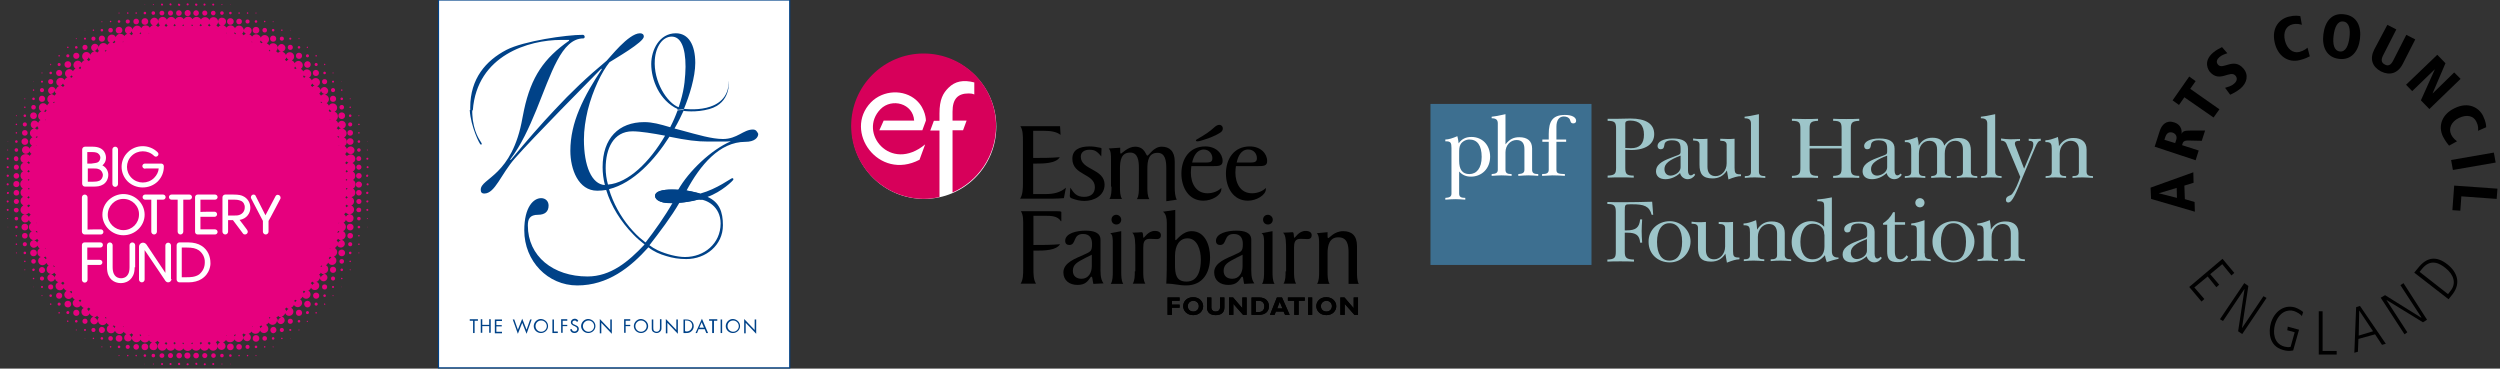 <?xml version="1.0" encoding="utf-8"?>
<!-- Generator: Adobe Illustrator 19.2.1, SVG Export Plug-In . SVG Version: 6.00 Build 0)  -->
<svg version="1.1" id="Layer_1" xmlns="http://www.w3.org/2000/svg" xmlns:xlink="http://www.w3.org/1999/xlink" x="0px" y="0px"
	 viewBox="0 0 976.6 144" style="enable-background:new 0 0 976.6 144;" xml:space="preserve">
<rect x="0" y="0" width="976.6" height="144" fill="#333333" stroke="none"/>
<style type="text/css">
	.st0{fill:#E6007E;}
	.st1{fill:#FFFFFF;}
	.st2{fill:#FFFFFF;stroke:#004288;stroke-width:0.449;}
	.st3{fill:#004288;}
	.st4{fill:#D7005A;}
	.st5{fill-rule:evenodd;clip-rule:evenodd;}
	.st6{fill:#9DC5C9;}
	.st7{fill:#3D6F90;}
	.st8{fill-rule:evenodd;clip-rule:evenodd;fill:#FFFFFF;}
</style>
<g id="blf">
	<g>
		<g>
			<circle class="st0" cx="23.1" cy="122.2" r="0.3"/>
			<circle class="st0" cx="26.5" cy="118.8" r="1.3"/>
			<path class="st0" d="M26.5,122.7c-0.3,0-0.6-0.3-0.6-0.6c0-0.3,0.3-0.6,0.6-0.6c0.3,0,0.6,0.3,0.6,0.6
				C27,122.5,26.8,122.7,26.5,122.7z"/>
			
				<ellipse transform="matrix(4.947985e-03 -1 1 4.947985e-03 -99.177 151.352)" class="st0" cx="26.5" cy="125.5" rx="0.3" ry="0.3"/>
			<ellipse class="st0" cx="29.8" cy="122.2" rx="1.2" ry="1.2"/>
			<ellipse class="st0" cx="29.8" cy="125.5" rx="0.5" ry="0.5"/>
			<path class="st0" d="M29.8,129.1c-0.1,0-0.2-0.1-0.2-0.2c0-0.1,0.1-0.2,0.2-0.2c0.1,0,0.2,0.1,0.2,0.2
				C30,129,29.9,129.1,29.8,129.1z"/>
			<ellipse class="st0" cx="33.2" cy="125.5" rx="1" ry="1"/>
			<ellipse class="st0" cx="33.2" cy="128.9" rx="0.4" ry="0.4"/>
			<circle class="st0" cx="33.2" cy="132.2" r="0.1"/>
			<circle class="st0" cx="36.5" cy="128.9" r="0.8"/>
			<circle class="st0" cx="36.5" cy="132.2" r="0.3"/>
			<ellipse class="st0" cx="56.6" cy="135.5" rx="1.3" ry="1.3"/>
			<path class="st0" d="M52.1,135.5c0,0.6,0.5,1.1,1.1,1.1c0.6,0,1.1-0.5,1.1-1.1c0-0.6-0.5-1.1-1.1-1.1
				C52.6,134.4,52.1,134.9,52.1,135.5z"/>
			<circle class="st0" cx="49.9" cy="135.5" r="0.8"/>
			<circle class="st0" cx="46.5" cy="135.5" r="0.5"/>
			<ellipse class="st0" cx="49.9" cy="138.9" rx="0.3" ry="0.3"/>
			<path class="st0" d="M56.4,142.2c0,0.1,0.1,0.1,0.1,0.1c0.1,0,0.1-0.1,0.1-0.1c0-0.1-0.1-0.1-0.1-0.1
				C56.5,142.1,56.4,142.2,56.4,142.2z"/>
			<circle class="st0" cx="46.5" cy="138.9" r="0.2"/>
			<circle class="st0" cx="39.8" cy="135.5" r="0.2"/>
			<circle class="st0" cx="53.2" cy="138.9" r="0.3"/>
			<ellipse class="st0" cx="56.6" cy="138.9" rx="0.5" ry="0.5"/>
			<circle class="st0" cx="59.9" cy="138.9" r="0.7"/>
			<path class="st0" d="M59.7,142.2c0,0.1,0.1,0.2,0.2,0.2c0.1,0,0.2-0.1,0.2-0.2c0-0.1-0.1-0.2-0.2-0.2
				C59.8,142,59.7,142.1,59.7,142.2z"/>
			<ellipse class="st0" cx="43.2" cy="135.5" rx="0.3" ry="0.3"/>
			<ellipse class="st0" cx="46.5" cy="132.2" rx="1.3" ry="1.3"/>
			<circle class="st0" cx="43.2" cy="132.2" r="0.9"/>
			<circle class="st0" cx="39.8" cy="132.2" r="0.5"/>
			<path class="st0" d="M38.6,128.9c0,0.7,0.6,1.3,1.2,1.2c0.7,0,1.2-0.6,1.2-1.2c0-0.7-0.6-1.2-1.2-1.2
				C39.2,127.6,38.6,128.2,38.6,128.9z"/>
			<circle class="st0" cx="23.1" cy="118.8" r="0.6"/>
			<circle class="st0" cx="19.8" cy="118.8" r="0.3"/>
			<circle class="st0" cx="23.1" cy="115.5" r="1.2"/>
			<circle class="st0" cx="19.8" cy="115.5" r="0.5"/>
			<ellipse class="st0" cx="16.4" cy="115.5" rx="0.2" ry="0.2"/>
			<circle class="st0" cx="19.8" cy="112.1" r="1"/>
			<ellipse class="st0" cx="16.4" cy="112.1" rx="0.4" ry="0.4"/>
			<ellipse class="st0" cx="13.1" cy="112.1" rx="0.1" ry="0.1"/>
			<ellipse class="st0" cx="16.4" cy="108.8" rx="0.8" ry="0.8"/>
			<path class="st0" d="M12.8,108.8c0,0.2,0.1,0.3,0.3,0.3c0.2,0,0.3-0.1,0.3-0.3c0-0.2-0.1-0.3-0.3-0.3
				C12.9,108.5,12.8,108.6,12.8,108.8z"/>
			<circle class="st0" cx="9.7" cy="88.7" r="1.3"/>
			<circle class="st0" cx="9.7" cy="92.1" r="1.1"/>
			<circle class="st0" cx="9.7" cy="95.4" r="0.8"/>
			<ellipse class="st0" cx="9.7" cy="98.8" rx="0.5" ry="0.5"/>
			<circle class="st0" cx="6.4" cy="95.4" r="0.3"/>
			<ellipse class="st0" cx="3.1" cy="88.7" rx="0.1" ry="0.1"/>
			<circle class="st0" cx="6.4" cy="98.8" r="0.2"/>
			<path class="st0" d="M9.7,105.6c-0.1,0-0.2-0.1-0.2-0.2c0-0.1,0.1-0.2,0.2-0.2c0.1,0,0.2,0.1,0.2,0.2
				C9.9,105.5,9.8,105.6,9.7,105.6z"/>
			<circle class="st0" cx="6.4" cy="92.1" r="0.3"/>
			<ellipse class="st0" cx="6.4" cy="88.7" rx="0.5" ry="0.5"/>
			<circle class="st0" cx="6.4" cy="85.4" r="0.7"/>
			<ellipse class="st0" cx="3" cy="85.4" rx="0.2" ry="0.2"/>
			<circle class="st0" cx="9.7" cy="102.1" r="0.3"/>
			<circle class="st0" cx="13.1" cy="98.8" r="1.3"/>
			<ellipse class="st0" cx="13.1" cy="102.1" rx="0.9" ry="0.9"/>
			<path class="st0" d="M13.1,105.9c-0.3,0-0.5-0.2-0.5-0.5c0-0.3,0.2-0.5,0.5-0.5c0.3,0,0.5,0.2,0.5,0.5
				C13.5,105.7,13.3,105.9,13.1,105.9z"/>
			<path class="st0" d="M16.4,106.7c-0.7,0-1.2-0.6-1.2-1.2c0-0.7,0.6-1.2,1.2-1.2c0.7,0,1.2,0.6,1.2,1.2
				C17.7,106.1,17.1,106.7,16.4,106.7z"/>
			<circle class="st0" cx="23.1" cy="21.8" r="0.3"/>
			<circle class="st0" cx="26.5" cy="25.2" r="1.3"/>
			<ellipse class="st0" cx="26.5" cy="21.8" rx="0.6" ry="0.6"/>
			<circle class="st0" cx="26.5" cy="18.5" r="0.3"/>
			<ellipse class="st0" cx="29.8" cy="21.8" rx="1.2" ry="1.2"/>
			<circle class="st0" cx="29.8" cy="18.5" r="0.5"/>
			<ellipse class="st0" cx="29.8" cy="15.1" rx="0.2" ry="0.2"/>
			<circle class="st0" cx="33.2" cy="18.5" r="1"/>
			<circle class="st0" cx="33.2" cy="15.1" r="0.4"/>
			<ellipse class="st0" cx="33.2" cy="11.8" rx="0.1" ry="0.1"/>
			<circle class="st0" cx="36.5" cy="15.1" r="0.8"/>
			<circle class="st0" cx="36.5" cy="11.8" r="0.3"/>
			<circle class="st0" cx="56.6" cy="8.4" r="1.3"/>
			<circle class="st0" cx="53.2" cy="8.4" r="1.1"/>
			<circle class="st0" cx="49.9" cy="8.4" r="0.8"/>
			<circle class="st0" cx="46.5" cy="8.4" r="0.5"/>
			<circle class="st0" cx="49.9" cy="5.1" r="0.3"/>
			<circle class="st0" cx="56.6" cy="1.8" r="0.1"/>
			<circle class="st0" cx="46.5" cy="5.1" r="0.2"/>
			<circle class="st0" cx="39.8" cy="8.5" r="0.2"/>
			<circle class="st0" cx="53.2" cy="5.1" r="0.3"/>
			<ellipse class="st0" cx="56.6" cy="5.1" rx="0.5" ry="0.5"/>
			<ellipse class="st0" cx="59.9" cy="5.1" rx="0.7" ry="0.7"/>
			<path class="st0" d="M62.3,5.1L62.3,5.1c0,0.5,0.4,0.9,1,0.9c0.5,0,0.9-0.4,0.9-0.9c0-0.5-0.4-0.9-0.9-0.9
				C62.7,4.2,62.3,4.6,62.3,5.1z"/>
			<path class="st0" d="M65.9,4.4c-0.2,0.2-0.3,0.4-0.3,0.7l0,0c0,0.3,0.1,0.5,0.3,0.7c0.2,0.2,0.4,0.3,0.7,0.3c0.6,0,1-0.5,1-1
				c0-0.6-0.5-1-1-1C66.3,4.1,66.1,4.2,65.9,4.4z"/>
			<path class="st0" d="M69.1,4.3c-0.2,0.2-0.3,0.5-0.3,0.8c0,0.3,0.1,0.6,0.3,0.8c0.2,0.2,0.5,0.3,0.8,0.3c0.6,0,1.1-0.5,1.1-1.1
				c0-0.6-0.5-1.1-1.1-1.1C69.6,4,69.4,4.1,69.1,4.3z"/>
			<circle class="st0" cx="59.9" cy="1.8" r="0.2"/>
			<path class="st0" d="M62.9,1.8L62.9,1.8c0,0.2,0.2,0.4,0.4,0.4c0.2,0,0.4-0.2,0.4-0.4s-0.2-0.4-0.4-0.4C63,1.4,62.9,1.5,62.9,1.8
				z"/>
			<path class="st0" d="M66.6,1.3c-0.2,0-0.4,0.2-0.4,0.4l0,0c0,0.2,0.2,0.4,0.4,0.4C66.8,2.2,67,2,67,1.8c0-0.1,0-0.2-0.1-0.3
				C66.8,1.4,66.7,1.3,66.6,1.3z"/>
			<path class="st0" d="M69.5,1.8L69.5,1.8c0,0.2,0.2,0.5,0.5,0.5c0.1,0,0.2,0,0.3-0.1c0.1-0.1,0.1-0.2,0.1-0.3c0-0.1,0-0.2-0.1-0.3
				c-0.1-0.1-0.2-0.1-0.3-0.1C69.7,1.3,69.5,1.5,69.5,1.8z"/>
			<circle class="st0" cx="43.2" cy="8.4" r="0.3"/>
			<circle class="st0" cx="46.5" cy="11.8" r="1.3"/>
			<circle class="st0" cx="43.2" cy="11.8" r="0.9"/>
			<circle class="st0" cx="39.8" cy="11.8" r="0.5"/>
			<ellipse class="st0" cx="39.8" cy="15.1" rx="1.2" ry="1.2"/>
			<path class="st0" d="M72.4,4.3c-0.2,0.2-0.3,0.5-0.3,0.8c0,0.7,0.5,1.2,1.2,1.2c0.7,0,1.2-0.5,1.2-1.2c0-0.7-0.5-1.2-1.2-1.2
				C73,3.9,72.7,4,72.4,4.3z"/>
			<path class="st0" d="M73.3,1.3c-0.1,0-0.2,0-0.3,0.1c-0.1,0.1-0.1,0.2-0.1,0.3c0,0.1,0,0.2,0.1,0.3c0.1,0.1,0.2,0.1,0.3,0.1
				s0.2,0,0.3-0.1c0.1-0.1,0.1-0.2,0.1-0.3l0,0C73.8,1.5,73.5,1.3,73.3,1.3z"/>
			<circle class="st0" cx="23.1" cy="25.2" r="0.6"/>
			<ellipse class="st0" cx="19.8" cy="25.2" rx="0.2" ry="0.3"/>
			<path class="st0" d="M21.9,28.5c0-0.6,0.5-1.2,1.2-1.2c0.6,0,1.2,0.5,1.2,1.2c0,0.7-0.5,1.2-1.2,1.2
				C22.5,29.7,21.9,29.2,21.9,28.5z"/>
			<ellipse class="st0" cx="19.8" cy="28.5" rx="0.5" ry="0.5"/>
			<circle class="st0" cx="16.4" cy="28.5" r="0.2"/>
			<circle class="st0" cx="19.8" cy="31.9" r="1"/>
			<ellipse class="st0" cx="16.4" cy="31.9" rx="0.4" ry="0.4"/>
			<ellipse class="st0" cx="13.1" cy="31.9" rx="0.1" ry="0.1"/>
			<ellipse class="st0" cx="16.4" cy="35.2" rx="0.8" ry="0.8"/>
			<circle class="st0" cx="13.1" cy="35.2" r="0.3"/>
			<circle class="st0" cx="9.7" cy="55.3" r="1.3"/>
			<circle class="st0" cx="9.7" cy="51.9" r="1.1"/>
			<circle class="st0" cx="9.7" cy="48.6" r="0.8"/>
			<circle class="st0" cx="9.7" cy="45.2" r="0.5"/>
			<circle class="st0" cx="6.4" cy="48.6" r="0.3"/>
			<circle class="st0" cx="3.1" cy="55.3" r="0.1"/>
			<circle class="st0" cx="113.4" cy="132.2" r="0.1"/>
			<path class="st0" d="M90.2,142.2c0,0.1-0.1,0.1-0.1,0.1c-0.1,0-0.2-0.1-0.2-0.1c0-0.1,0.1-0.1,0.2-0.1
				C90.1,142.1,90.2,142.2,90.2,142.2z"/>
			<circle class="st0" cx="133.5" cy="112.1" r="0.1"/>
			<circle class="st0" cx="143.5" cy="88.7" r="0.1"/>
			<ellipse class="st0" cx="113.4" cy="11.8" rx="0.1" ry="0.1"/>
			<circle class="st0" cx="90" cy="1.8" r="0.1"/>
			<circle class="st0" cx="133.5" cy="31.9" r="0.1"/>
			<ellipse class="st0" cx="143.5" cy="55.3" rx="0.1" ry="0.1"/>
			<circle class="st0" cx="6.4" cy="45.2" r="0.2"/>
			<circle class="st0" cx="9.7" cy="38.6" r="0.2"/>
			<circle class="st0" cx="6.4" cy="51.9" r="0.3"/>
			<circle class="st0" cx="6.4" cy="55.3" r="0.5"/>
			<path class="st0" d="M6.4,57.9c-0.4,0-0.7,0.3-0.7,0.7c0,0.4,0.3,0.7,0.7,0.7s0.7-0.3,0.7-0.7C7.1,58.2,6.8,57.9,6.4,57.9z"/>
			<ellipse class="st0" cx="3" cy="58.6" rx="0.2" ry="0.2"/>
			<ellipse class="st0" cx="9.7" cy="41.9" rx="0.3" ry="0.3"/>
			<circle class="st0" cx="13.1" cy="45.2" r="1.3"/>
			<circle class="st0" cx="13.1" cy="41.9" r="0.9"/>
			
				<ellipse transform="matrix(1 -2.399993e-03 2.399993e-03 1 -9.248459e-02 3.150973e-02)" class="st0" cx="13.1" cy="38.6" rx="0.5" ry="0.5"/>
			<circle class="st0" cx="16.4" cy="38.6" r="1.2"/>
			<circle class="st0" cx="123.5" cy="122.2" r="0.3"/>
			<path class="st0" d="M120.1,120.1c0.7,0,1.3-0.6,1.3-1.3c0-0.7-0.6-1.3-1.3-1.3c-0.7,0-1.3,0.6-1.3,1.3
				C118.9,119.5,119.4,120.1,120.1,120.1z"/>
			<path class="st0" d="M120.1,122.7c0.3,0,0.6-0.3,0.6-0.6c0-0.3-0.3-0.6-0.6-0.6c-0.3,0-0.6,0.3-0.6,0.6
				C119.5,122.5,119.8,122.7,120.1,122.7z"/>
			<path class="st0" d="M120.1,125.8c0.1,0,0.2-0.1,0.2-0.2c0-0.1-0.1-0.3-0.2-0.3c-0.1,0-0.3,0.1-0.3,0.3
				C119.9,125.7,120,125.8,120.1,125.8z"/>
			<circle class="st0" cx="116.8" cy="122.2" r="1.2"/>
			<circle class="st0" cx="116.8" cy="125.5" r="0.5"/>
			<path class="st0" d="M116.8,129.1c0.1,0,0.2-0.1,0.2-0.2c0-0.1-0.1-0.2-0.2-0.2c-0.1,0-0.2,0.1-0.2,0.2
				C116.5,129,116.6,129.1,116.8,129.1z"/>
			<ellipse class="st0" cx="113.4" cy="125.5" rx="1" ry="1"/>
			<ellipse class="st0" cx="113.4" cy="128.9" rx="0.4" ry="0.4"/>
			<circle class="st0" cx="110.1" cy="128.9" r="0.8"/>
			<circle class="st0" cx="110.1" cy="132.2" r="0.3"/>
			<circle class="st0" cx="90" cy="135.5" r="1.3"/>
			<circle class="st0" cx="93.4" cy="135.5" r="1.1"/>
			<circle class="st0" cx="96.7" cy="135.5" r="0.8"/>
			<circle class="st0" cx="100" cy="135.5" r="0.5"/>
			<ellipse class="st0" cx="96.7" cy="138.9" rx="0.3" ry="0.3"/>
			<ellipse class="st0" cx="100" cy="138.9" rx="0.2" ry="0.2"/>
			<path class="st0" d="M106.9,135.5c0,0.1-0.1,0.2-0.2,0.2c-0.1,0-0.2-0.1-0.2-0.2c0-0.1,0.1-0.2,0.2-0.2
				C106.8,135.4,106.9,135.5,106.9,135.5z"/>
			<circle class="st0" cx="93.4" cy="138.9" r="0.3"/>
			<ellipse class="st0" cx="90" cy="138.9" rx="0.5" ry="0.5"/>
			<circle class="st0" cx="86.7" cy="138.9" r="0.7"/>
			<path class="st0" d="M86.9,142.2c0,0.1-0.1,0.2-0.2,0.2c-0.1,0-0.2-0.1-0.2-0.2c0-0.1,0.1-0.2,0.2-0.2
				C86.8,142,86.9,142.1,86.9,142.2z"/>
			<ellipse class="st0" cx="103.4" cy="135.5" rx="0.3" ry="0.3"/>
			<ellipse class="st0" cx="100" cy="132.2" rx="1.3" ry="1.3"/>
			<ellipse class="st0" cx="103.4" cy="132.2" rx="0.9" ry="0.9"/>
			<path class="st0" d="M107.2,132.2c0,0.3-0.2,0.5-0.5,0.5c-0.3,0-0.5-0.2-0.5-0.5c0-0.3,0.2-0.5,0.5-0.5
				C107,131.7,107.2,131.9,107.2,132.2z"/>
			<path class="st0" d="M108,128.9c0,0.7-0.6,1.2-1.2,1.3c-0.7,0-1.2-0.6-1.2-1.3c0-0.7,0.6-1.2,1.2-1.2
				C107.4,127.6,108,128.2,108,128.9z"/>
			<ellipse class="st0" cx="123.5" cy="118.8" rx="0.6" ry="0.6"/>
			<path class="st0" d="M127.1,118.8c0,0.1-0.1,0.3-0.3,0.3c-0.1,0-0.2-0.1-0.2-0.3c0-0.1,0.1-0.3,0.2-0.3
				C126.9,118.6,127.1,118.7,127.1,118.8z"/>
			<circle class="st0" cx="123.5" cy="115.5" r="1.2"/>
			<path class="st0" d="M127.3,115.5c0,0.3-0.2,0.5-0.5,0.5c-0.3,0-0.5-0.2-0.5-0.5c0-0.3,0.2-0.5,0.5-0.5
				C127.1,115,127.3,115.2,127.3,115.5z"/>
			<ellipse class="st0" cx="130.1" cy="115.5" rx="0.2" ry="0.2"/>
			<circle class="st0" cx="126.8" cy="112.1" r="1"/>
			<circle class="st0" cx="130.1" cy="112.1" r="0.4"/>
			<circle class="st0" cx="130.1" cy="108.8" r="0.8"/>
			<circle class="st0" cx="133.5" cy="108.8" r="0.3"/>
			<circle class="st0" cx="136.8" cy="88.7" r="1.3"/>
			<ellipse class="st0" cx="136.8" cy="92.1" rx="1.1" ry="1.1"/>
			<circle class="st0" cx="136.8" cy="95.4" r="0.8"/>
			<ellipse class="st0" cx="136.8" cy="98.8" rx="0.5" ry="0.5"/>
			<circle class="st0" cx="140.2" cy="95.4" r="0.3"/>
			<circle class="st0" cx="140.2" cy="98.8" r="0.2"/>
			<path class="st0" d="M136.8,105.6c0.1,0,0.2-0.1,0.2-0.2c0-0.1-0.1-0.2-0.2-0.2c-0.1,0-0.2,0.1-0.2,0.2
				C136.7,105.5,136.7,105.6,136.8,105.6z"/>
			<circle class="st0" cx="140.2" cy="92.1" r="0.3"/>
			<path class="st0" d="M140.2,89.2c0.3,0,0.5-0.2,0.5-0.5c0-0.3-0.2-0.5-0.5-0.5c-0.3,0-0.5,0.2-0.5,0.5
				C139.7,89,139.9,89.2,140.2,89.2z"/>
			<circle class="st0" cx="140.2" cy="85.4" r="0.7"/>
			<path class="st0" d="M143.5,85.6c0.1,0,0.2-0.1,0.2-0.2c0-0.1-0.1-0.2-0.2-0.2c-0.1,0-0.2,0.1-0.2,0.2
				C143.3,85.5,143.4,85.6,143.5,85.6z"/>
			<circle class="st0" cx="136.8" cy="102.1" r="0.3"/>
			<circle class="st0" cx="133.5" cy="98.8" r="1.3"/>
			<ellipse class="st0" cx="133.5" cy="102.1" rx="0.9" ry="0.9"/>
			<ellipse class="st0" cx="133.5" cy="105.4" rx="0.5" ry="0.5"/>
			<circle class="st0" cx="130.1" cy="105.4" r="1.2"/>
			<circle class="st0" cx="123.5" cy="21.8" r="0.3"/>
			<path class="st0" d="M120.1,23.9c0.7,0,1.3,0.6,1.3,1.3c0,0.7-0.6,1.3-1.3,1.3c-0.7,0-1.3-0.6-1.3-1.3
				C118.9,24.5,119.4,23.9,120.1,23.9z"/>
			<circle class="st0" cx="120.1" cy="21.8" r="0.6"/>
			<path class="st0" d="M120.1,18.2c0.1,0,0.2,0.1,0.2,0.3c0,0.1-0.1,0.3-0.2,0.3c-0.1,0-0.3-0.1-0.3-0.3
				C119.9,18.3,120,18.2,120.1,18.2z"/>
			<circle class="st0" cx="116.8" cy="21.8" r="1.2"/>
			<circle class="st0" cx="116.8" cy="18.5" r="0.5"/>
			<ellipse class="st0" cx="116.8" cy="15.1" rx="0.2" ry="0.2"/>
			<circle class="st0" cx="113.4" cy="18.5" r="1"/>
			<circle class="st0" cx="113.4" cy="15.1" r="0.4"/>
			<ellipse class="st0" cx="110.1" cy="15.1" rx="0.8" ry="0.8"/>
			<circle class="st0" cx="110.1" cy="11.8" r="0.3"/>
			<circle class="st0" cx="90" cy="8.4" r="1.3"/>
			<circle class="st0" cx="93.4" cy="8.4" r="1.1"/>
			<circle class="st0" cx="96.7" cy="8.4" r="0.8"/>
			<ellipse class="st0" cx="100" cy="8.4" rx="0.5" ry="0.5"/>
			<circle class="st0" cx="96.7" cy="5.1" r="0.3"/>
			<ellipse class="st0" cx="100" cy="5.1" rx="0.2" ry="0.2"/>
			<path class="st0" d="M106.9,8.5c0-0.1-0.1-0.2-0.2-0.2c-0.1,0-0.2,0.1-0.2,0.2c0,0.1,0.1,0.2,0.2,0.2
				C106.8,8.6,106.9,8.5,106.9,8.5z"/>
			<circle class="st0" cx="93.4" cy="5.1" r="0.3"/>
			<circle class="st0" cx="90" cy="5.1" r="0.5"/>
			<circle class="st0" cx="86.7" cy="5.1" r="0.7"/>
			<path class="st0" d="M83.3,4.2c-0.5,0-0.9,0.4-0.9,0.9c0,0.5,0.4,0.9,0.9,0.9c0.5,0,0.9-0.4,0.9-0.9l0,0c0-0.3-0.1-0.5-0.3-0.7
				C83.8,4.3,83.6,4.2,83.3,4.2z M84.3,5.1L84.3,5.1L84.3,5.1L84.3,5.1z"/>
			<path class="st0" d="M79,5.1c0,0.3,0.1,0.5,0.3,0.7C79.4,6,79.7,6.1,80,6.1l0,0c0.3,0,0.5-0.1,0.7-0.3C80.9,5.6,81,5.4,81,5.1
				l0,0c0-0.6-0.5-1-1-1C79.4,4.1,79,4.5,79,5.1z M81,5.1L81,5.1L81,5.1L81,5.1z"/>
			<path class="st0" d="M75.5,5.1c0,0.6,0.5,1.1,1.1,1.1c0.6,0,1.1-0.5,1.1-1.1l0,0c0-0.6-0.5-1.1-1.1-1.1C76,4,75.5,4.5,75.5,5.1z"
				/>
			<ellipse class="st0" cx="86.7" cy="1.8" rx="0.2" ry="0.2"/>
			<path class="st0" d="M82.9,1.8c0,0.2,0.2,0.4,0.4,0.4c0.2,0,0.4-0.2,0.4-0.4s-0.2-0.4-0.4-0.4C83.1,1.4,82.9,1.5,82.9,1.8z"/>
			<path class="st0" d="M79.5,1.8c0,0.1,0,0.2,0.1,0.3c0.1,0.1,0.2,0.1,0.3,0.1c0.2,0,0.4-0.2,0.4-0.4c0-0.2-0.2-0.4-0.4-0.4
				C79.7,1.3,79.5,1.5,79.5,1.8z"/>
			<path class="st0" d="M76.2,1.8c0,0.2,0.2,0.5,0.5,0.5c0.2,0,0.4-0.2,0.4-0.5s-0.2-0.4-0.4-0.4C76.4,1.3,76.2,1.5,76.2,1.8z"/>
			<ellipse class="st0" cx="103.4" cy="8.4" rx="0.3" ry="0.3"/>
			<path class="st0" d="M6.4,83L6.4,83c0.5,0,0.9-0.4,0.9-0.9c0-0.5-0.4-0.9-0.9-0.9S5.4,81.5,5.4,82C5.4,82.6,5.9,83,6.4,83z"/>
			<path class="st0" d="M5.7,79.4c0.2,0.2,0.4,0.3,0.7,0.3l0,0c0.3,0,0.5-0.1,0.7-0.3c0.2-0.2,0.3-0.5,0.3-0.7c0-0.6-0.5-1-1-1
				c-0.6,0-1,0.5-1,1C5.4,79,5.5,79.2,5.7,79.4z"/>
			<path class="st0" d="M5.6,76.1c0.2,0.2,0.5,0.3,0.8,0.3c0.3,0,0.6-0.1,0.8-0.3c0.2-0.2,0.3-0.5,0.3-0.8c0-0.6-0.5-1.1-1.1-1.1
				s-1.1,0.5-1.1,1.1C5.3,75.6,5.4,75.9,5.6,76.1z"/>
			<path class="st0" d="M3,82.4L3,82.4c0.2,0,0.4-0.2,0.4-0.4c0-0.2-0.2-0.4-0.4-0.4c-0.2,0-0.4,0.2-0.4,0.4
				C2.7,82.2,2.8,82.4,3,82.4z"/>
			<path class="st0" d="M2.6,78.7c0,0.2,0.2,0.4,0.4,0.4l0,0c0.2,0,0.4-0.2,0.4-0.4c0-0.2-0.2-0.4-0.4-0.4c-0.1,0-0.2,0-0.3,0.1
				C2.7,78.5,2.6,78.6,2.6,78.7z"/>
			<path class="st0" d="M3,75.8L3,75.8c0.2,0,0.5-0.2,0.5-0.4c0-0.1,0-0.2-0.1-0.3c-0.1-0.1-0.2-0.1-0.3-0.1c-0.1,0-0.2,0-0.3,0.1
				c-0.1,0.1-0.1,0.2-0.1,0.3C2.6,75.6,2.8,75.8,3,75.8z"/>
			<path class="st0" d="M5.6,72.8c0.2,0.2,0.5,0.3,0.8,0.3c0.7,0,1.2-0.5,1.2-1.2c0-0.7-0.5-1.2-1.2-1.2c-0.7,0-1.2,0.5-1.2,1.2
				C5.2,72.3,5.3,72.6,5.6,72.8z"/>
			<path class="st0" d="M2.6,72c0,0.1,0,0.2,0.1,0.3c0.1,0.1,0.2,0.1,0.3,0.1s0.2,0,0.3-0.1c0.1-0.1,0.1-0.2,0.1-0.3
				c0-0.1,0-0.2-0.1-0.3c-0.1-0.1-0.2-0.1-0.3-0.1l0,0C2.8,71.5,2.6,71.7,2.6,72z"/>
			<path class="st0" d="M5.4,62c0,0.5,0.4,0.9,0.9,1c0.5,0,0.9-0.4,0.9-1c0-0.5-0.4-1-0.9-1l0,0c-0.3,0-0.5,0.1-0.7,0.3
				C5.5,61.5,5.4,61.7,5.4,62z"/>
			<path class="st0" d="M6.4,66.3c0.3,0,0.5-0.1,0.7-0.3c0.2-0.2,0.3-0.5,0.3-0.7l0,0c0-0.3-0.1-0.5-0.3-0.7
				c-0.2-0.2-0.4-0.3-0.7-0.3h0c-0.6,0-1,0.5-1,1C5.4,65.9,5.8,66.3,6.4,66.3z M6.4,64.3L6.4,64.3L6.4,64.3L6.4,64.3z"/>
			<path class="st0" d="M6.4,69.8c0.6,0,1.1-0.5,1.1-1.1c0-0.6-0.5-1.1-1.1-1.1l0,0c-0.6,0-1.1,0.5-1.1,1.1
				C5.3,69.3,5.8,69.8,6.4,69.8z"/>
			<path class="st0" d="M3,62.4c0.2,0,0.4-0.2,0.4-0.4c0-0.2-0.2-0.4-0.4-0.4c-0.2,0-0.4,0.2-0.4,0.4C2.7,62.2,2.8,62.4,3,62.4z"/>
			<path class="st0" d="M3,65.7c0.1,0,0.2,0,0.3-0.1c0.1-0.1,0.1-0.2,0.1-0.3c0-0.2-0.2-0.4-0.4-0.4c-0.2,0-0.4,0.2-0.4,0.4
				C2.6,65.6,2.8,65.7,3,65.7z"/>
			<path class="st0" d="M3,69.1c0.2,0,0.5-0.2,0.5-0.4c0-0.2-0.2-0.5-0.5-0.5s-0.4,0.2-0.4,0.5C2.6,68.9,2.8,69.1,3,69.1z"/>
			<path class="st0" d="M84.3,138.9L84.3,138.9c0-0.5-0.4-0.9-0.9-0.9c-0.5,0-0.9,0.4-0.9,0.9c0,0.5,0.4,0.9,0.9,0.9
				S84.3,139.4,84.3,138.9z"/>
			<path class="st0" d="M80.7,139.6c0.2-0.2,0.3-0.5,0.3-0.7l0,0c0-0.3-0.1-0.5-0.3-0.7c-0.2-0.2-0.5-0.3-0.7-0.3c-0.6,0-1,0.5-1,1
				c0,0.6,0.5,1,1,1C80.3,139.9,80.5,139.8,80.7,139.6z"/>
			<path class="st0" d="M77.4,139.7c0.2-0.2,0.3-0.5,0.3-0.8c0-0.3-0.1-0.6-0.3-0.8c-0.2-0.2-0.5-0.3-0.8-0.3
				c-0.6,0-1.1,0.5-1.1,1.1c0,0.6,0.5,1.1,1.1,1.1C76.9,140,77.2,139.9,77.4,139.7z"/>
			<path class="st0" d="M83.7,142.2L83.7,142.2c0-0.2-0.2-0.4-0.4-0.4c-0.2,0-0.4,0.2-0.4,0.4c0,0.2,0.2,0.4,0.4,0.4
				C83.5,142.6,83.7,142.5,83.7,142.2z"/>
			<path class="st0" d="M80,142.7c0.2,0,0.4-0.2,0.4-0.4l0,0c0-0.2-0.2-0.4-0.4-0.4c-0.2,0-0.4,0.2-0.4,0.4c0,0.1,0,0.2,0.1,0.3
				C79.8,142.6,79.9,142.7,80,142.7z"/>
			<path class="st0" d="M77.1,142.2L77.1,142.2c0-0.3-0.2-0.5-0.4-0.5c-0.1,0-0.2,0-0.3,0.1c-0.1,0.1-0.1,0.2-0.1,0.3
				c0,0.1,0,0.2,0.1,0.3c0.1,0.1,0.2,0.1,0.3,0.1C76.9,142.7,77.1,142.5,77.1,142.2z"/>
			<path class="st0" d="M74.1,139.7c0.2-0.2,0.3-0.5,0.3-0.8c0-0.7-0.5-1.2-1.2-1.2c-0.7,0-1.2,0.5-1.2,1.2c0,0.7,0.5,1.2,1.2,1.2
				C73.6,140.1,73.9,140,74.1,139.7z"/>
			<path class="st0" d="M73.3,142.7c0.1,0,0.2-0.1,0.3-0.1c0.1-0.1,0.1-0.2,0.1-0.3c0-0.1,0-0.2-0.1-0.3c-0.1-0.1-0.2-0.1-0.3-0.1
				s-0.2,0-0.3,0.1c-0.1,0.1-0.1,0.2-0.1,0.3l0,0C72.8,142.5,73,142.7,73.3,142.7z"/>
			<path class="st0" d="M63.3,139.8c0.5,0,0.9-0.4,0.9-0.9c0-0.5-0.4-0.9-0.9-0.9c-0.5,0-1,0.4-1,0.9l0,0c0,0.3,0.1,0.5,0.3,0.7
				C62.8,139.7,63,139.8,63.3,139.8z"/>
			<path class="st0" d="M67.6,138.9c0-0.3-0.1-0.5-0.3-0.7c-0.2-0.2-0.5-0.3-0.7-0.3l0,0c-0.3,0-0.5,0.1-0.7,0.3
				c-0.2,0.2-0.3,0.4-0.3,0.7l0,0c0,0.6,0.5,1,1,1C67.2,139.9,67.6,139.4,67.6,138.9z M65.6,138.9L65.6,138.9L65.6,138.9L65.6,138.9
				z"/>
			<path class="st0" d="M71.1,138.9c0-0.6-0.5-1.1-1.1-1.1c-0.6,0-1.1,0.5-1.1,1.1l0,0c0,0.6,0.5,1.1,1.1,1.1
				C70.6,140,71.1,139.5,71.1,138.9z"/>
			<path class="st0" d="M63.7,142.2c0-0.2-0.2-0.4-0.4-0.4c-0.2,0-0.4,0.2-0.4,0.4c0,0.2,0.2,0.4,0.4,0.4
				C63.5,142.6,63.7,142.5,63.7,142.2z"/>
			<path class="st0" d="M67,142.2c0-0.1,0-0.2-0.1-0.3c-0.1-0.1-0.2-0.1-0.3-0.1c-0.2,0-0.4,0.2-0.4,0.4c0,0.2,0.2,0.4,0.4,0.4
				C66.8,142.7,67,142.5,67,142.2z"/>
			<path class="st0" d="M70.4,142.2c0-0.3-0.2-0.5-0.4-0.5c-0.2,0-0.5,0.2-0.5,0.5c0,0.2,0.2,0.4,0.5,0.4
				C70.2,142.7,70.4,142.5,70.4,142.2z"/>
			<path class="st0" d="M140.2,61L140.2,61c-0.5,0-1,0.4-1,1c0,0.5,0.4,0.9,1,0.9c0.5,0,0.9-0.4,0.9-0.9
				C141.1,61.4,140.7,61,140.2,61z"/>
			<path class="st0" d="M140.9,64.6c-0.2-0.2-0.4-0.3-0.7-0.3l0,0c-0.3,0-0.5,0.1-0.7,0.3c-0.2,0.2-0.3,0.4-0.3,0.7c0,0.6,0.5,1,1,1
				c0.6,0,1-0.5,1-1C141.2,65,141.1,64.8,140.9,64.6z"/>
			<path class="st0" d="M141,67.9c-0.2-0.2-0.5-0.3-0.8-0.3s-0.6,0.1-0.8,0.3c-0.2,0.2-0.3,0.5-0.3,0.8c0,0.6,0.5,1.1,1.1,1.1
				s1.1-0.5,1.1-1.1C141.3,68.4,141.2,68.1,141,67.9z"/>
			<path class="st0" d="M143.5,61.6L143.5,61.6c-0.2,0-0.4,0.2-0.4,0.4c0,0.2,0.2,0.4,0.4,0.4c0.2,0,0.4-0.2,0.4-0.4
				C143.9,61.7,143.7,61.6,143.5,61.6z"/>
			<path class="st0" d="M144,65.3c0-0.2-0.2-0.4-0.4-0.4l0,0c-0.2,0-0.4,0.2-0.4,0.4c0,0.2,0.2,0.4,0.4,0.4c0.1,0,0.2,0,0.3-0.1
				C143.9,65.5,144,65.4,144,65.3z"/>
			<path class="st0" d="M143.5,68.2L143.5,68.2c-0.3,0-0.5,0.2-0.5,0.5c0,0.1,0,0.2,0.1,0.3c0.1,0.1,0.2,0.1,0.3,0.1
				c0.1,0,0.2,0,0.3-0.1c0.1-0.1,0.1-0.2,0.1-0.3C144,68.4,143.8,68.2,143.5,68.2z"/>
			<path class="st0" d="M141,71.2c-0.2-0.2-0.5-0.3-0.8-0.3c-0.7,0-1.2,0.5-1.2,1.2c0,0.7,0.5,1.2,1.2,1.2c0.7,0,1.2-0.5,1.2-1.2
				C141.4,71.7,141.2,71.4,141,71.2z"/>
			<path class="st0" d="M144,72c0-0.1-0.1-0.2-0.1-0.3c-0.1-0.1-0.2-0.1-0.3-0.1c-0.1,0-0.2,0-0.3,0.1c-0.1,0.1-0.1,0.2-0.1,0.3
				c0,0.1,0,0.2,0.1,0.3c0.1,0.1,0.2,0.1,0.3,0.1l0,0C143.8,72.5,144,72.3,144,72z"/>
			<path class="st0" d="M141.1,82c0-0.5-0.4-0.9-0.9-0.9c-0.5,0-1,0.4-1,0.9c0,0.5,0.4,0.9,1,0.9l0,0c0.3,0,0.5-0.1,0.7-0.3
				C141,82.5,141.1,82.3,141.1,82z"/>
			<path class="st0" d="M140.2,77.7c-0.3,0-0.5,0.1-0.7,0.3c-0.2,0.2-0.3,0.4-0.3,0.7l0,0c0,0.3,0.1,0.5,0.3,0.7
				c0.2,0.2,0.5,0.3,0.7,0.3l0,0c0.6,0,1-0.5,1-1C141.2,78.1,140.7,77.7,140.2,77.7z M140.2,79.7L140.2,79.7L140.2,79.7L140.2,79.7z
				"/>
			<path class="st0" d="M140.2,74.2c-0.6,0-1.1,0.5-1.1,1.1c0,0.6,0.5,1.1,1.1,1.1l0,0c0.6,0,1.1-0.5,1.1-1.1
				C141.3,74.7,140.8,74.2,140.2,74.2z"/>
			<path class="st0" d="M143.5,81.6c-0.2,0-0.4,0.2-0.4,0.4c0,0.2,0.2,0.4,0.4,0.4c0.2,0,0.4-0.2,0.4-0.4
				C143.9,81.8,143.7,81.6,143.5,81.6z"/>
			<path class="st0" d="M143.5,78.3c-0.1,0-0.2,0-0.3,0.1c-0.1,0.1-0.1,0.2-0.1,0.3c0,0.2,0.2,0.4,0.4,0.4c0.2,0,0.4-0.2,0.4-0.4
				C144,78.4,143.8,78.3,143.5,78.3z"/>
			<path class="st0" d="M143.5,74.9c-0.3,0-0.5,0.2-0.5,0.5c0,0.2,0.2,0.4,0.5,0.4c0.2,0,0.4-0.2,0.4-0.4
				C144,75.1,143.8,74.9,143.5,74.9z"/>
			<circle class="st0" cx="100" cy="11.8" r="1.3"/>
			<ellipse class="st0" cx="103.4" cy="11.8" rx="0.9" ry="0.9"/>
			<path class="st0" d="M107.2,11.8c0-0.3-0.2-0.5-0.5-0.5c-0.3,0-0.5,0.2-0.5,0.5c0,0.3,0.2,0.5,0.5,0.5
				C107,12.3,107.2,12.1,107.2,11.8z"/>
			<ellipse class="st0" cx="106.7" cy="15.1" rx="1.2" ry="1.2"/>
			<circle class="st0" cx="123.5" cy="25.2" r="0.6"/>
			<path class="st0" d="M127.1,25.2c0-0.1-0.1-0.3-0.3-0.3c-0.1,0-0.2,0.1-0.2,0.3c0,0.1,0.1,0.3,0.2,0.3
				C126.9,25.4,127.1,25.3,127.1,25.2z"/>
			<path class="st0" d="M124.6,28.5c0-0.6-0.5-1.2-1.2-1.2c-0.7,0-1.2,0.5-1.2,1.2c0,0.7,0.5,1.2,1.2,1.2
				C124.1,29.7,124.6,29.2,124.6,28.5z"/>
			<path class="st0" d="M127.3,28.5c0-0.3-0.2-0.5-0.5-0.5c-0.3,0-0.5,0.2-0.5,0.5c0,0.3,0.2,0.5,0.5,0.5
				C127.1,29,127.3,28.8,127.3,28.5z"/>
			<ellipse class="st0" cx="130.1" cy="28.5" rx="0.2" ry="0.2"/>
			<ellipse class="st0" cx="126.8" cy="31.9" rx="1" ry="1"/>
			<circle class="st0" cx="130.1" cy="31.9" r="0.4"/>
			<circle class="st0" cx="130.1" cy="35.2" r="0.8"/>
			<circle class="st0" cx="133.5" cy="35.2" r="0.3"/>
			<circle class="st0" cx="136.8" cy="55.3" r="1.3"/>
			<ellipse class="st0" cx="136.8" cy="51.9" rx="1.1" ry="1.1"/>
			<circle class="st0" cx="136.8" cy="48.6" r="0.8"/>
			<circle class="st0" cx="136.8" cy="45.2" r="0.5"/>
			<ellipse class="st0" cx="140.2" cy="48.6" rx="0.3" ry="0.3"/>
			<circle class="st0" cx="140.2" cy="45.2" r="0.2"/>
			<circle class="st0" cx="136.8" cy="38.6" r="0.2"/>
			<circle class="st0" cx="140.2" cy="51.9" r="0.3"/>
			<path class="st0" d="M140.2,54.8c0.3,0,0.5,0.2,0.5,0.5c0,0.3-0.2,0.5-0.5,0.5c-0.3,0-0.5-0.2-0.5-0.5
				C139.7,55,139.9,54.8,140.2,54.8z"/>
			<path class="st0" d="M140.2,57.9c0.4,0,0.7,0.3,0.7,0.7c0,0.4-0.3,0.7-0.7,0.7c-0.4,0-0.7-0.3-0.7-0.7
				C139.5,58.2,139.8,57.9,140.2,57.9z"/>
			<path class="st0" d="M143.5,58.4c0.1,0,0.2,0.1,0.2,0.2c0,0.1-0.1,0.2-0.2,0.2c-0.1,0-0.2-0.1-0.2-0.2
				C143.3,58.5,143.4,58.4,143.5,58.4z"/>
			<circle class="st0" cx="136.8" cy="41.9" r="0.3"/>
			<circle class="st0" cx="133.5" cy="45.2" r="1.3"/>
			<circle class="st0" cx="133.5" cy="41.9" r="0.9"/>
			<circle class="st0" cx="133.5" cy="38.6" r="0.5"/>
			<circle class="st0" cx="130.1" cy="38.6" r="1.2"/>
		</g>
		<g>
			<g>
				<g>
					<g>
						<path class="st0" d="M138.8,75.3c0-0.7-0.3-1.3-0.9-1.6c0.1-0.1,0.3-0.2,0.4-0.3c0.4-0.4,0.6-0.9,0.6-1.4c0-0.7-0.4-1.4-1-1.7
							c0.5-0.3,0.9-0.9,0.9-1.6c0-0.8-0.4-1.4-1-1.7c0.6-0.3,1-0.9,1-1.6c0-0.8-0.5-1.4-1.1-1.7c0.6-0.3,1.1-0.9,1.1-1.6
							c0-1-0.8-1.8-1.8-1.8c-0.5,0-0.9,0.2-1.3,0.5c-0.1,0.1-0.1,0.1-0.2,0.2c-0.2-0.3-0.4-0.6-0.7-0.8c0.3-0.3,0.6-0.6,0.7-1
							c0.2,0.6,0.8,1,1.5,1c0.9,0,1.5-0.7,1.5-1.5s-0.7-1.5-1.5-1.5c-0.7,0-1.2,0.4-1.5,1c-0.1-0.5-0.5-0.9-0.9-1.2
							c0.6-0.3,0.9-0.9,0.9-1.6c0-0.7-0.4-1.4-1.1-1.7c0.6-0.3,1-0.9,1-1.6c0-0.9-0.7-1.7-1.6-1.8c0.7-0.1,1.3-0.8,1.3-1.5
							c0-0.9-0.7-1.6-1.6-1.6c-0.6,0-1.2,0.4-1.4,0.9c-0.2-0.5-0.5-0.9-0.9-1.1c0.5-0.3,0.8-0.9,0.8-1.6c0-0.8-0.5-1.5-1.3-1.8
							c0.6-0.2,1-0.8,1-1.5c0-0.9-0.7-1.7-1.7-1.7c-0.6,0-1.2,0.3-1.5,0.9c-0.2-0.4-0.5-0.8-0.9-1c0.5-0.3,0.9-0.9,0.9-1.5
							c0-1-0.8-1.8-1.8-1.8c0.8,0,1.5-0.7,1.5-1.5c0-0.8-0.7-1.5-1.5-1.5c-0.7,0-1.3,0.5-1.5,1.2c-0.1-0.7-0.6-1.2-1.3-1.5
							c0.6-0.2,1.1-0.8,1.1-1.5c0-0.9-0.7-1.7-1.7-1.7c-0.7,0-1.2,0.4-1.5,0.9c-0.2-0.5-0.6-0.9-1.1-1.1c0.6-0.3,0.9-0.8,0.9-1.5
							c0-0.9-0.8-1.7-1.7-1.7c-0.6,0-1.1,0.3-1.4,0.8c-0.2-0.4-0.6-0.8-1-1c0.5-0.3,0.8-0.8,0.8-1.4c0-0.9-0.8-1.7-1.7-1.7
							c-0.7,0-1.2,0.4-1.5,0.9c-0.2-0.5-0.6-0.9-1.1-1.1c0.6-0.3,0.9-0.8,0.9-1.5c0-0.9-0.7-1.7-1.7-1.7c-0.7,0-1.3,0.4-1.5,1.1
							c-0.2-0.6-0.8-1.1-1.4-1.3c0.7-0.2,1.2-0.8,1.2-1.5c0-0.8-0.7-1.5-1.5-1.5c-0.8,0-1.5,0.7-1.5,1.5c0-1-0.8-1.8-1.8-1.8
							c-0.7,0-1.2,0.3-1.5,0.9c-0.2-0.4-0.6-0.7-1-0.9c0.5-0.3,0.9-0.8,0.9-1.5c0-0.9-0.7-1.7-1.7-1.7c-0.7,0-1.3,0.4-1.5,1
							c-0.3-0.7-1-1.3-1.8-1.3c-0.7,0-1.2,0.3-1.6,0.9c-0.3-0.4-0.6-0.7-1.1-0.9c0.5-0.2,0.9-0.8,0.9-1.4c0-0.9-0.7-1.5-1.5-1.5
							c-0.8,0-1.4,0.6-1.5,1.3C95,10.6,94.3,10,93.4,10c-0.7,0-1.3,0.4-1.6,1c-0.3-0.6-1-1.1-1.7-1.1c-0.7,0-1.3,0.4-1.6,0.9
							c-0.3-0.4-0.7-0.8-1.2-0.9c0.6-0.2,1-0.8,1-1.5c0-0.9-0.7-1.5-1.6-1.5c-0.9,0-1.5,0.7-1.5,1.5c0,0.7,0.4,1.2,1,1.5
							c-0.4,0.1-0.8,0.4-1,0.7c-0.2-0.3-0.4-0.5-0.7-0.7c0.4-0.3,0.7-0.8,0.7-1.4c0-1-0.8-1.8-1.8-1.8c-0.7,0-1.4,0.4-1.6,1.1
							c-0.3-0.7-0.9-1.1-1.7-1.1c-0.7,0-1.3,0.4-1.6,0.9c-0.3-0.6-1-1-1.7-1c-0.7,0-1.3,0.4-1.6,0.9c-0.1-0.1-0.2-0.3-0.3-0.4
							c-0.4-0.4-0.9-0.6-1.4-0.6c-0.7,0-1.4,0.4-1.7,1c-0.3-0.5-0.9-0.9-1.6-0.9c-0.8,0-1.4,0.4-1.7,1c-0.3-0.6-0.9-1-1.6-1
							c-0.8,0-1.4,0.5-1.7,1.1c-0.3-0.6-0.9-1.1-1.6-1.1c-1,0-1.8,0.8-1.8,1.8c0,0.5,0.2,0.9,0.5,1.3c0.1,0.1,0.1,0.1,0.2,0.2
							c-0.3,0.2-0.6,0.4-0.7,0.7c-0.3-0.3-0.6-0.6-1-0.7c0.6-0.2,1-0.8,1-1.5c0-0.9-0.7-1.5-1.5-1.5s-1.6,0.7-1.6,1.5
							c0,0.7,0.4,1.2,1,1.5c-0.5,0.1-0.9,0.5-1.2,0.9c-0.3-0.6-0.9-0.9-1.6-0.9c-0.7,0-1.4,0.4-1.7,1.1c-0.3-0.6-0.9-1-1.6-1
							c-0.9,0-1.7,0.7-1.8,1.6c-0.1-0.7-0.8-1.3-1.5-1.3c-0.9,0-1.5,0.7-1.5,1.5c0,0.6,0.4,1.2,0.9,1.4c-0.5,0.2-0.9,0.5-1.1,0.9
							c-0.3-0.5-0.9-0.9-1.6-0.9c-0.8,0-1.5,0.5-1.8,1.3c-0.2-0.6-0.8-1-1.5-1c-0.9,0-1.7,0.7-1.7,1.7c0,0.6,0.3,1.2,0.9,1.5
							c-0.4,0.2-0.8,0.5-1,0.9c-0.3-0.5-0.9-0.8-1.5-0.8c-1,0-1.8,0.8-1.8,1.8c0-0.8-0.7-1.5-1.5-1.5c-0.8,0-1.5,0.7-1.5,1.5
							c0,0.7,0.5,1.3,1.2,1.5c-0.7,0.1-1.2,0.6-1.5,1.3c-0.2-0.6-0.8-1.1-1.5-1.1c-0.9,0-1.7,0.7-1.7,1.7c0,0.7,0.4,1.2,0.9,1.5
							c-0.5,0.2-0.9,0.6-1.1,1.1c-0.3-0.5-0.9-0.9-1.5-0.9c-0.9,0-1.7,0.8-1.7,1.7c0,0.6,0.3,1.1,0.8,1.4c-0.4,0.2-0.8,0.6-1,1
							c-0.3-0.5-0.8-0.8-1.4-0.8c-0.9,0-1.7,0.8-1.7,1.7c0,0.7,0.4,1.2,0.9,1.5c-0.5,0.2-0.9,0.6-1.1,1.1c-0.3-0.6-0.8-0.9-1.5-0.9
							c-0.9,0-1.7,0.7-1.7,1.7c0,0.7,0.4,1.3,1.1,1.5c-0.6,0.2-1.1,0.8-1.3,1.5c-0.2-0.7-0.8-1.2-1.5-1.2c-0.8,0-1.5,0.7-1.5,1.5
							c0,0.8,0.7,1.5,1.5,1.5c-1,0-1.8,0.8-1.8,1.8c0,0.6,0.3,1.2,0.8,1.5c-0.4,0.2-0.7,0.6-0.9,1c-0.3-0.5-0.8-0.9-1.5-0.9
							c-0.9,0-1.7,0.7-1.7,1.7c0,0.7,0.4,1.3,1,1.5c-0.7,0.3-1.3,1-1.3,1.8c0,0.7,0.3,1.2,0.9,1.6c-0.4,0.2-0.7,0.6-0.9,1.1
							c-0.2-0.5-0.8-0.9-1.4-0.9c-0.9,0-1.5,0.7-1.5,1.6c0,0.8,0.6,1.4,1.3,1.5c-0.9,0.1-1.6,0.9-1.6,1.8c0,0.7,0.4,1.3,1,1.6
							c-0.6,0.3-1.1,1-1.1,1.7c0,0.7,0.4,1.3,0.9,1.6c-0.5,0.3-0.8,0.7-0.9,1.2c-0.2-0.6-0.8-1-1.5-1c-0.9,0-1.5,0.7-1.5,1.5
							s0.7,1.5,1.5,1.5c0.7,0,1.2-0.4,1.5-1c0.1,0.4,0.3,0.8,0.7,1c-0.3,0.2-0.5,0.4-0.7,0.8c-0.3-0.4-0.8-0.7-1.4-0.7
							C8.8,60.2,8,61,8,62c0,0.7,0.4,1.4,1.1,1.6c-0.7,0.3-1.1,0.9-1.1,1.7c0,0.7,0.4,1.3,1,1.6c-0.6,0.3-1,1-1,1.7
							c0,0.7,0.4,1.3,0.9,1.6c-0.1,0.1-0.3,0.2-0.4,0.3c-0.4,0.4-0.6,0.9-0.6,1.4c0,0.7,0.4,1.4,1,1.7c-0.5,0.3-0.9,1-0.9,1.6
							c0,0.7,0.4,1.4,1,1.7c-0.6,0.3-1,0.9-1,1.6c0,0.8,0.5,1.4,1.1,1.7C8.4,80.7,8,81.3,8,82c0,1,0.8,1.8,1.8,1.8
							c0.5,0,0.9-0.2,1.3-0.5c0.1-0.1,0.1-0.1,0.2-0.2c0.2,0.3,0.4,0.6,0.7,0.7c-0.3,0.3-0.6,0.6-0.7,1c-0.2-0.6-0.8-1-1.5-1
							c-0.9,0-1.5,0.7-1.5,1.5c0,0.9,0.7,1.6,1.5,1.6c0.7,0,1.2-0.4,1.5-1c0.1,0.5,0.5,0.9,0.9,1.2c-0.6,0.3-0.9,0.9-0.9,1.6
							c0,0.7,0.4,1.4,1.1,1.7c-0.6,0.3-1,0.9-1,1.6c0,0.9,0.7,1.7,1.6,1.8c-0.7,0.1-1.3,0.8-1.3,1.5c0,0.8,0.7,1.5,1.5,1.5
							c0.6,0,1.2-0.4,1.4-0.9c0.2,0.5,0.5,0.9,0.9,1.1c-0.5,0.3-0.9,0.9-0.9,1.6c0,0.8,0.5,1.5,1.3,1.8c-0.6,0.2-1,0.8-1,1.5
							c0,0.9,0.7,1.7,1.7,1.7c0.6,0,1.2-0.3,1.5-0.9c0.2,0.4,0.5,0.8,0.9,1c-0.5,0.3-0.8,0.9-0.8,1.5c0,1,0.8,1.8,1.8,1.8
							c-0.8,0-1.5,0.7-1.5,1.5c0,0.8,0.7,1.5,1.5,1.5c0.7,0,1.3-0.5,1.5-1.2c0.1,0.7,0.6,1.2,1.3,1.4c-0.6,0.2-1.1,0.8-1.1,1.5
							c0,0.9,0.7,1.7,1.7,1.7c0.7,0,1.2-0.4,1.5-0.9c0.2,0.5,0.6,0.9,1.1,1.1c-0.5,0.3-0.9,0.9-0.9,1.5c0,0.9,0.8,1.7,1.7,1.7
							c0.6,0,1.1-0.3,1.4-0.8c0.2,0.4,0.6,0.8,1,1c-0.5,0.3-0.8,0.8-0.8,1.4c0,0.9,0.8,1.7,1.7,1.7c0.7,0,1.2-0.4,1.5-0.9
							c0.2,0.5,0.6,0.9,1.1,1.1c-0.6,0.3-0.9,0.8-0.9,1.5c0,0.9,0.7,1.7,1.7,1.7c0.7,0,1.3-0.4,1.5-1.1c0.2,0.6,0.8,1.1,1.5,1.3
							c-0.7,0.2-1.2,0.8-1.2,1.5c0,0.8,0.7,1.5,1.5,1.5c0.8,0,1.5-0.7,1.5-1.5c0,1,0.8,1.8,1.8,1.8c0.6,0,1.2-0.3,1.5-0.9
							c0.2,0.4,0.6,0.7,1,0.9c-0.5,0.3-0.9,0.8-0.9,1.5c0,0.9,0.7,1.7,1.7,1.7c0.7,0,1.3-0.4,1.5-1c0.3,0.7,1,1.3,1.8,1.3
							c0.7,0,1.2-0.3,1.6-0.9c0.3,0.4,0.6,0.7,1.1,0.9c-0.5,0.2-0.9,0.8-0.9,1.4c0,0.9,0.7,1.5,1.5,1.5c0.8,0,1.4-0.6,1.5-1.3
							c0.1,0.9,0.9,1.6,1.8,1.6c0.7,0,1.3-0.4,1.6-1c0.3,0.6,1,1.1,1.7,1.1c0.7,0,1.3-0.4,1.6-0.9c0.3,0.5,0.7,0.8,1.2,0.9
							c-0.6,0.2-1,0.8-1,1.5c0,0.9,0.7,1.5,1.6,1.5s1.5-0.7,1.5-1.5c0-0.7-0.4-1.2-1-1.5c0.4-0.1,0.8-0.4,1-0.7
							c0.2,0.3,0.5,0.5,0.8,0.7c-0.4,0.3-0.7,0.9-0.7,1.4c0,1,0.8,1.8,1.8,1.8c0.7,0,1.4-0.4,1.6-1.1c0.3,0.7,0.9,1.1,1.7,1.1
							c0.7,0,1.3-0.4,1.6-1c0.3,0.6,1,1,1.7,1c0.7,0,1.3-0.3,1.6-0.9c0.1,0.1,0.2,0.3,0.3,0.4c0.4,0.4,0.9,0.6,1.4,0.6
							c0.7,0,1.4-0.4,1.7-1c0.3,0.5,0.9,0.9,1.6,0.9c0.8,0,1.4-0.4,1.7-1c0.3,0.6,0.9,1,1.6,1c0.8,0,1.4-0.5,1.7-1.1
							c0.3,0.6,0.9,1.1,1.6,1.1c1,0,1.8-0.8,1.8-1.8c0-0.5-0.2-0.9-0.5-1.3c-0.1-0.1-0.1-0.1-0.2-0.2c0.3-0.2,0.6-0.4,0.7-0.7
							c0.3,0.3,0.6,0.6,1,0.7c-0.6,0.2-1,0.8-1,1.5c0,0.9,0.7,1.5,1.5,1.5c0.9,0,1.6-0.7,1.6-1.5c0-0.7-0.4-1.2-1-1.5
							c0.5-0.1,0.9-0.5,1.2-0.9c0.3,0.6,0.9,0.9,1.6,0.9c0.7,0,1.4-0.4,1.7-1.1c0.3,0.6,0.9,1,1.6,1c0.9,0,1.7-0.7,1.8-1.6
							c0.1,0.7,0.8,1.3,1.5,1.3c0.9,0,1.5-0.7,1.5-1.5c0-0.6-0.4-1.2-0.9-1.4c0.5-0.2,0.9-0.5,1.1-0.9c0.3,0.5,0.9,0.9,1.6,0.9
							c0.8,0,1.5-0.5,1.8-1.3c0.2,0.6,0.8,1,1.5,1c0.9,0,1.7-0.7,1.7-1.7c0-0.6-0.4-1.2-0.9-1.5c0.4-0.2,0.8-0.5,1-0.9
							c0.3,0.5,0.9,0.9,1.5,0.9c1,0,1.8-0.8,1.8-1.8c0,0.8,0.7,1.5,1.5,1.5c0.8,0,1.5-0.7,1.5-1.5c0-0.7-0.5-1.3-1.2-1.5
							c0.7-0.1,1.2-0.6,1.4-1.3c0.2,0.6,0.8,1.1,1.5,1.1c0.9,0,1.7-0.7,1.7-1.7c0-0.7-0.4-1.2-0.9-1.5c0.5-0.2,0.9-0.6,1.1-1.1
							c0.3,0.5,0.9,0.9,1.5,0.9c0.9,0,1.7-0.8,1.7-1.7c0-0.6-0.3-1.1-0.8-1.4c0.4-0.2,0.8-0.6,1-1c0.3,0.5,0.8,0.8,1.4,0.8
							c0.9,0,1.7-0.8,1.7-1.7c0-0.7-0.4-1.2-0.9-1.5c0.5-0.2,0.9-0.6,1.1-1.1c0.3,0.6,0.8,0.9,1.5,0.9c0.9,0,1.7-0.7,1.7-1.7
							c0-0.7-0.4-1.3-1.1-1.5c0.7-0.2,1.1-0.8,1.3-1.4c0.2,0.7,0.8,1.2,1.5,1.2c0.8,0,1.5-0.7,1.5-1.5c0-0.8-0.7-1.5-1.5-1.5
							c1,0,1.8-0.8,1.8-1.8c0-0.7-0.3-1.2-0.9-1.5c0.4-0.2,0.7-0.6,0.9-1c0.3,0.5,0.8,0.9,1.5,0.9c0.9,0,1.7-0.7,1.7-1.7
							c0-0.7-0.4-1.3-1-1.5c0.7-0.3,1.3-1,1.3-1.8c0-0.7-0.3-1.2-0.9-1.6c0.4-0.3,0.7-0.6,0.9-1.1c0.2,0.5,0.8,0.9,1.4,0.9
							c0.9,0,1.6-0.7,1.6-1.5c0-0.8-0.6-1.4-1.3-1.5c0.9-0.1,1.6-0.9,1.6-1.8c0-0.7-0.4-1.3-1-1.6c0.6-0.3,1.1-0.9,1.1-1.7
							c0-0.7-0.4-1.3-0.9-1.6c0.5-0.3,0.8-0.7,0.9-1.2c0.2,0.6,0.8,1,1.5,1c0.9,0,1.5-0.7,1.5-1.6c0-0.9-0.7-1.5-1.5-1.5
							c-0.7,0-1.2,0.4-1.5,1c-0.1-0.4-0.4-0.8-0.7-1c0.3-0.2,0.5-0.5,0.7-0.7c0.3,0.4,0.8,0.7,1.4,0.7c1,0,1.8-0.8,1.8-1.8
							c0-0.7-0.4-1.4-1.1-1.6c0.7-0.3,1.1-0.9,1.1-1.7c0-0.7-0.4-1.3-1-1.6C138.4,76.7,138.8,76.1,138.8,75.3z M11.2,63
							c0.1,0.2,0.3,0.4,0.5,0.6c0,0-0.1,0.1-0.1,0.1c-0.1,0.1-0.2,0.3-0.3,0.4c-0.2-0.3-0.5-0.5-0.8-0.6C10.7,63.5,11,63.3,11.2,63z
							 M11.2,70.6c-0.1-0.1-0.3-0.2-0.4-0.3c0.2-0.1,0.3-0.2,0.4-0.4c0.1,0.1,0.2,0.2,0.3,0.3c0,0,0,0,0,0
							C11.4,70.4,11.3,70.5,11.2,70.6z M11.6,73.7C11.5,73.7,11.5,73.8,11.6,73.7c-0.1,0.1-0.2,0.2-0.3,0.4
							c-0.1-0.2-0.3-0.3-0.4-0.4c0.2-0.1,0.3-0.2,0.4-0.3C11.3,73.5,11.4,73.6,11.6,73.7z M11.2,67.4c-0.2-0.2-0.4-0.4-0.6-0.5
							c0.2-0.1,0.4-0.3,0.6-0.5c0.1,0.2,0.3,0.4,0.4,0.5C11.5,67.1,11.4,67.2,11.2,67.4z M11.1,76.7c0,0,0.1-0.1,0.1-0.1
							c0.1,0.2,0.3,0.3,0.4,0.5c-0.2,0.1-0.3,0.3-0.4,0.5c-0.2-0.2-0.4-0.4-0.6-0.5C10.8,77,11,76.9,11.1,76.7z M11.2,81
							c-0.1-0.1-0.1-0.1-0.2-0.2c-0.2-0.2-0.3-0.3-0.5-0.4c0.3-0.1,0.6-0.3,0.8-0.6c0.1,0.2,0.3,0.4,0.5,0.6
							C11.5,80.5,11.3,80.7,11.2,81z M14.5,94.8c-0.2-0.5-0.6-0.8-1.1-0.9c0.5-0.1,0.9-0.3,1.1-0.6c0.2,0.2,0.3,0.5,0.6,0.6
							C14.8,94.1,14.6,94.4,14.5,94.8z M14.2,87c0,0.1,0,0.2,0.1,0.3c-0.1-0.1-0.1-0.1-0.2-0.2C14.1,87.1,14.1,87,14.2,87z M14,56.9
							c0.1,0,0.1-0.1,0.2-0.2c0,0.1,0,0.2-0.1,0.3C14.1,57,14.1,56.9,14,56.9z M13.9,53.6c0.2-0.1,0.4-0.3,0.6-0.4
							c0.1,0.1,0.1,0.2,0.2,0.3c-0.1,0.1-0.3,0.3-0.4,0.4C14.2,53.7,14.1,53.6,13.9,53.6z M14.3,90.2c0.1,0.2,0.2,0.3,0.4,0.4
							c-0.1,0.1-0.2,0.2-0.2,0.3c-0.2-0.2-0.4-0.3-0.6-0.5C14.1,90.3,14.2,90.3,14.3,90.2z M14.5,50.7c-0.3-0.3-0.7-0.6-1.1-0.6
							c0.5-0.1,0.9-0.4,1.1-0.9c0.1,0.3,0.3,0.6,0.6,0.9C14.8,50.3,14.6,50.5,14.5,50.7z M17.9,101.3c-0.2-0.3-0.5-0.6-0.8-0.7
							c0.2-0.1,0.4-0.2,0.6-0.4c0.2,0.2,0.3,0.4,0.5,0.6C18.1,100.9,18,101.1,17.9,101.3z M17.7,97c0,0.1,0.1,0.1,0.1,0.2
							c0,0-0.1,0.1-0.1,0.1c-0.1-0.1-0.1-0.1-0.2-0.1C17.6,97.1,17.6,97.1,17.7,97z M17.5,46.8c0.1,0,0.1-0.1,0.2-0.1
							c0,0,0.1,0.1,0.1,0.1c0,0.1-0.1,0.1-0.1,0.2C17.6,46.9,17.6,46.9,17.5,46.8z M17.7,43.8c-0.2-0.2-0.4-0.3-0.6-0.4
							c0.4-0.1,0.7-0.4,0.8-0.7c0.1,0.2,0.2,0.4,0.3,0.5C18,43.4,17.8,43.6,17.7,43.8z M21.3,108.4c-0.2-0.7-0.8-1.2-1.5-1.2
							c0.6,0,1.1-0.3,1.4-0.7c0.2,0.3,0.4,0.6,0.7,0.8C21.6,107.6,21.3,108,21.3,108.4z M21,103.7c0.1,0.1,0.2,0.3,0.4,0.4
							c-0.1,0.1-0.1,0.2-0.2,0.2c-0.1-0.2-0.3-0.3-0.5-0.4C20.8,103.9,20.9,103.8,21,103.7z M20.7,40.1c0.2-0.1,0.3-0.3,0.5-0.4
							c0,0.1,0.1,0.2,0.2,0.2c-0.1,0.1-0.3,0.2-0.4,0.4C20.9,40.2,20.8,40.1,20.7,40.1z M21.2,37.4c-0.3-0.4-0.9-0.7-1.4-0.7
							c0.7,0,1.3-0.5,1.5-1.2c0.1,0.5,0.3,0.9,0.7,1.1C21.7,36.9,21.4,37.1,21.2,37.4z M24.6,32.6c0.1,0.3,0.3,0.6,0.6,0.8
							c-0.2,0.2-0.4,0.4-0.6,0.6c-0.2-0.3-0.5-0.5-0.9-0.6C24.1,33.3,24.4,33,24.6,32.6z M24.6,111.4c-0.2-0.4-0.5-0.7-0.9-0.8
							c0.3-0.1,0.6-0.3,0.9-0.6c0.2,0.2,0.4,0.5,0.6,0.6C24.9,110.8,24.7,111.1,24.6,111.4z M27.9,114.6c-0.2-0.3-0.4-0.5-0.7-0.6
							c0.2-0.1,0.4-0.2,0.6-0.4c0.1,0.2,0.3,0.3,0.4,0.5C28.1,114.2,28,114.4,27.9,114.6z M27.9,30.4c-0.2-0.2-0.4-0.3-0.6-0.4
							c0.3-0.1,0.5-0.3,0.7-0.6c0.1,0.2,0.2,0.4,0.4,0.6C28.1,30.1,28,30.3,27.9,30.4z M31.3,118.1c-0.1-0.3-0.3-0.5-0.6-0.7
							c0.2-0.1,0.4-0.2,0.6-0.4c0.1,0.2,0.3,0.3,0.5,0.4C31.6,117.6,31.4,117.8,31.3,118.1z M31.3,27c-0.2-0.2-0.4-0.3-0.6-0.4
							c0.3-0.2,0.5-0.4,0.6-0.7c0.1,0.2,0.2,0.4,0.4,0.6C31.6,26.7,31.4,26.8,31.3,27z M91.7,12.6c0.1,0.2,0.3,0.4,0.5,0.6
							c-0.1,0.1-0.2,0.1-0.3,0.2c-0.1-0.1-0.3-0.3-0.4-0.4C91.5,12.9,91.6,12.8,91.7,12.6z M88.4,12.8c0,0.1,0.1,0.1,0.2,0.2
							c-0.1,0-0.2,0-0.3-0.1C88.3,12.9,88.3,12.8,88.4,12.8z M81.7,9.2c0.1,0.3,0.3,0.5,0.6,0.7c-0.2,0.1-0.4,0.3-0.6,0.5
							c0-0.1-0.1-0.1-0.1-0.2c-0.1-0.1-0.3-0.2-0.4-0.3C81.4,9.7,81.6,9.5,81.7,9.2z M78.4,9.3c0.1,0.2,0.3,0.4,0.5,0.6
							c-0.2,0.1-0.4,0.3-0.5,0.4c-0.1-0.2-0.3-0.3-0.5-0.4C78.1,9.8,78.2,9.6,78.4,9.3z M75,9.5c0.1,0.2,0.2,0.3,0.4,0.4
							c-0.1,0.1-0.2,0.2-0.3,0.3c0,0,0,0,0,0c-0.1-0.1-0.2-0.2-0.4-0.3C74.8,9.8,74.9,9.7,75,9.5z M71.6,9.5
							c0.1,0.2,0.2,0.3,0.3,0.4c-0.1,0.1-0.3,0.2-0.4,0.3c0,0,0,0,0,0c-0.1-0.1-0.2-0.2-0.3-0.3C71.3,9.8,71.5,9.7,71.6,9.5z
							 M68.2,9.3c0.1,0.2,0.2,0.3,0.4,0.5c0,0,0.1,0.1,0.1,0.1c-0.2,0.1-0.3,0.3-0.5,0.4c-0.1-0.2-0.3-0.3-0.5-0.4
							C67.9,9.8,68.1,9.6,68.2,9.3z M64.5,9.7c0.2-0.2,0.3-0.3,0.4-0.5c0.1,0.3,0.3,0.6,0.6,0.8c-0.2,0.1-0.4,0.3-0.6,0.5
							c-0.2-0.2-0.4-0.4-0.6-0.5C64.4,9.8,64.5,9.8,64.5,9.7z M58.2,12.8c0,0.1,0.1,0.1,0.1,0.2c-0.1,0-0.2,0-0.3,0.1
							C58.1,12.9,58.2,12.8,58.2,12.8z M54.9,12.6c0.1,0.1,0.2,0.3,0.3,0.4c-0.2,0.1-0.3,0.2-0.4,0.4c-0.1-0.1-0.2-0.2-0.3-0.2
							C54.6,13,54.8,12.8,54.9,12.6z M51.4,12.1c0.1,0.5,0.3,0.9,0.6,1.1c-0.2,0.1-0.5,0.3-0.6,0.6c-0.2-0.3-0.5-0.5-0.9-0.6
							C51,13,51.3,12.6,51.4,12.1z M48.1,16.2c0,0.1,0.1,0.1,0.1,0.2c-0.1,0-0.1,0.1-0.2,0.1c0,0-0.1-0.1-0.1-0.1
							C48,16.3,48.1,16.3,48.1,16.2z M44.7,15.8c0.1,0.2,0.2,0.4,0.4,0.6c-0.2,0.1-0.4,0.3-0.6,0.5c-0.2-0.1-0.3-0.2-0.5-0.3
							C44.3,16.4,44.6,16.1,44.7,15.8z M41.4,19.5c0.1,0.1,0.1,0.2,0.2,0.3c-0.1,0.1-0.3,0.2-0.4,0.4C41.1,20,41,20,40.9,19.9
							C41.1,19.8,41.3,19.6,41.4,19.5z M38,18.5c0,0.6,0.3,1.1,0.7,1.4c-0.3,0.2-0.6,0.4-0.7,0.7c-0.3-0.4-0.7-0.6-1.1-0.7
							C37.5,19.8,38,19.2,38,18.5z M34.7,22.4c0.1,0.3,0.3,0.6,0.6,0.9c-0.2,0.2-0.5,0.4-0.6,0.6c-0.2-0.2-0.5-0.4-0.8-0.6
							C34.3,23.1,34.5,22.8,34.7,22.4z M34.7,121.6c-0.2-0.4-0.4-0.7-0.8-0.9c0.3-0.1,0.6-0.3,0.8-0.6c0.2,0.2,0.4,0.4,0.6,0.6
							C35,120.9,34.8,121.2,34.7,121.6z M38,125.5c0-0.7-0.5-1.3-1.2-1.5c0.5-0.1,0.9-0.3,1.1-0.7c0.2,0.3,0.4,0.5,0.7,0.7
							C38.3,124.4,38,124.9,38,125.5z M41.4,124.5c-0.1-0.2-0.3-0.3-0.4-0.5c0.1,0,0.2-0.1,0.2-0.2c0.1,0.1,0.2,0.2,0.4,0.4
							C41.5,124.4,41.4,124.4,41.4,124.5z M44.7,128.2c-0.1-0.4-0.4-0.7-0.7-0.8c0.2-0.1,0.4-0.2,0.5-0.3c0.2,0.2,0.4,0.4,0.6,0.5
							C44.9,127.8,44.8,128,44.7,128.2z M48.1,127.8c0-0.1-0.1-0.1-0.1-0.2c0,0,0.1-0.1,0.1-0.1c0.1,0,0.1,0.1,0.2,0.1
							C48.2,127.7,48.2,127.7,48.1,127.8z M51.4,131.9c-0.1-0.5-0.4-0.9-0.9-1.1c0.3-0.1,0.6-0.3,0.9-0.6c0.2,0.2,0.4,0.4,0.6,0.6
							C51.7,131.1,51.5,131.5,51.4,131.9z M54.9,131.4c-0.1-0.2-0.3-0.4-0.4-0.6c0.1-0.1,0.2-0.1,0.3-0.2c0.1,0.1,0.3,0.3,0.4,0.4
							C55,131.1,54.9,131.2,54.9,131.4z M58.2,131.2c0-0.1-0.1-0.1-0.2-0.2c0.1,0,0.2,0,0.3,0.1C58.3,131.1,58.2,131.2,58.2,131.2z
							 M64.9,134.8c-0.1-0.3-0.3-0.5-0.6-0.7c0.2-0.1,0.4-0.3,0.6-0.5c0,0.1,0.1,0.1,0.1,0.2c0.1,0.1,0.3,0.2,0.4,0.3
							C65.2,134.3,65,134.5,64.9,134.8z M68.2,134.6c-0.1-0.2-0.3-0.4-0.5-0.6c0.2-0.1,0.4-0.3,0.5-0.4c0.1,0.2,0.3,0.3,0.5,0.4
							C68.5,134.2,68.3,134.4,68.2,134.6z M71.6,134.5c-0.1-0.2-0.2-0.3-0.4-0.4c0.1-0.1,0.2-0.2,0.3-0.3c0,0,0,0,0,0
							c0.1,0.1,0.2,0.2,0.4,0.3C71.8,134.2,71.7,134.3,71.6,134.5z M75,134.5c-0.1-0.2-0.2-0.3-0.3-0.4c0.1-0.1,0.3-0.2,0.4-0.3
							c0,0,0,0,0,0c0.1,0.1,0.2,0.2,0.3,0.3C75.2,134.2,75.1,134.3,75,134.5z M78.4,134.6c-0.1-0.2-0.2-0.3-0.3-0.5
							c0,0-0.1-0.1-0.1-0.1c0.2-0.1,0.3-0.3,0.5-0.4c0.1,0.2,0.3,0.3,0.5,0.4C78.7,134.2,78.5,134.4,78.4,134.6z M82.1,134.3
							c-0.2,0.2-0.3,0.3-0.4,0.5c-0.1-0.3-0.3-0.6-0.6-0.8c0.2-0.1,0.4-0.3,0.6-0.5c0.2,0.2,0.4,0.4,0.6,0.5
							C82.2,134.2,82.1,134.2,82.1,134.3z M88.4,131.2c0-0.1-0.1-0.1-0.1-0.2c0.1,0,0.2,0,0.3-0.1C88.5,131.1,88.4,131.2,88.4,131.2
							z M91.7,131.4c-0.1-0.2-0.2-0.3-0.3-0.4c0.2-0.1,0.3-0.2,0.4-0.4c0.1,0.1,0.2,0.1,0.3,0.2C92,131,91.8,131.2,91.7,131.4z
							 M95.2,131.9c-0.1-0.5-0.3-0.9-0.6-1.1c0.2-0.1,0.5-0.3,0.6-0.6c0.2,0.3,0.5,0.5,0.9,0.6C95.6,131,95.3,131.4,95.2,131.9z
							 M95.2,13.8c-0.2-0.2-0.4-0.4-0.6-0.6c0.3-0.3,0.6-0.7,0.6-1.1c0.1,0.5,0.4,0.9,0.9,1.1C95.7,13.3,95.4,13.5,95.2,13.8z
							 M98.5,127.8c0-0.1-0.1-0.1-0.1-0.2c0.1,0,0.1,0,0.2-0.1c0,0,0.1,0.1,0.1,0.1C98.6,127.7,98.5,127.7,98.5,127.8z M98.5,16.5
							c-0.1,0-0.1,0-0.2-0.1c0-0.1,0.1-0.1,0.1-0.2c0,0.1,0.1,0.1,0.1,0.2C98.6,16.4,98.5,16.5,98.5,16.5z M101.8,128.2
							c-0.1-0.2-0.2-0.4-0.4-0.6c0.2-0.1,0.4-0.3,0.6-0.5c0.2,0.1,0.3,0.3,0.5,0.3C102.2,127.6,102,127.9,101.8,128.2z M102.1,16.9
							c-0.2-0.2-0.4-0.4-0.6-0.5c0.2-0.2,0.3-0.4,0.4-0.6c0.1,0.4,0.4,0.6,0.7,0.8C102.4,16.7,102.2,16.8,102.1,16.9z M105.2,124.5
							c0-0.1-0.1-0.2-0.2-0.3c0.1-0.1,0.3-0.2,0.4-0.4c0.1,0.1,0.2,0.1,0.2,0.2C105.5,124.2,105.3,124.4,105.2,124.5z M105.4,20.1
							c-0.1-0.1-0.2-0.3-0.4-0.4c0.1-0.1,0.1-0.2,0.2-0.3c0.1,0.2,0.3,0.3,0.4,0.5C105.5,20,105.5,20,105.4,20.1z M108.6,125.5
							c0-0.6-0.3-1.1-0.7-1.4c0.3-0.2,0.6-0.4,0.8-0.7c0.3,0.4,0.7,0.6,1.1,0.7C109.1,124.2,108.6,124.8,108.6,125.5z M108.6,20.7
							c-0.2-0.3-0.4-0.5-0.8-0.7c0.4-0.3,0.7-0.8,0.7-1.4c0,0.7,0.5,1.3,1.2,1.5C109.3,20,108.9,20.3,108.6,20.7z M111.9,121.6
							c-0.1-0.3-0.3-0.7-0.6-0.9c0.2-0.2,0.5-0.4,0.6-0.6c0.2,0.3,0.5,0.4,0.8,0.6C112.3,120.9,112,121.2,111.9,121.6z M111.9,23.9
							c-0.2-0.2-0.4-0.4-0.6-0.6c0.3-0.2,0.5-0.5,0.6-0.9c0.2,0.4,0.4,0.7,0.8,0.9C112.4,23.4,112.1,23.6,111.9,23.9z M115.3,118.1
							c-0.1-0.2-0.2-0.4-0.4-0.6c0.2-0.1,0.3-0.3,0.5-0.4c0.2,0.2,0.4,0.3,0.6,0.4C115.6,117.6,115.4,117.8,115.3,118.1z M115.3,27
							c-0.1-0.2-0.3-0.3-0.4-0.4c0.2-0.2,0.3-0.4,0.4-0.6c0.1,0.3,0.3,0.5,0.6,0.7C115.7,26.7,115.5,26.8,115.3,27z M118.7,29.4
							c0.2,0.3,0.4,0.5,0.7,0.6c-0.2,0.1-0.4,0.2-0.6,0.4c-0.1-0.2-0.3-0.3-0.4-0.4C118.5,29.8,118.6,29.6,118.7,29.4z M118.7,114.6
							c-0.1-0.2-0.2-0.4-0.4-0.6c0.2-0.1,0.3-0.3,0.4-0.5c0.2,0.2,0.4,0.3,0.6,0.4C119.1,114.1,118.8,114.3,118.7,114.6z M122,111.4
							c-0.1-0.3-0.3-0.6-0.6-0.8c0.2-0.2,0.4-0.4,0.6-0.6c0.2,0.3,0.5,0.5,0.9,0.6C122.5,110.7,122.1,111,122,111.4z M122,34
							c-0.2-0.2-0.4-0.5-0.6-0.6c0.2-0.2,0.4-0.5,0.6-0.8c0.2,0.4,0.5,0.7,0.9,0.8C122.5,33.5,122.2,33.7,122,34z M125.3,108.4
							c-0.1-0.5-0.3-0.9-0.7-1.1c0.3-0.2,0.6-0.4,0.7-0.8c0.3,0.4,0.8,0.7,1.4,0.7C126.1,107.3,125.5,107.8,125.3,108.4z
							 M125.6,103.7c0.1,0.1,0.2,0.1,0.3,0.2c-0.2,0.1-0.3,0.3-0.5,0.4c-0.1-0.1-0.1-0.2-0.2-0.2C125.3,104,125.4,103.9,125.6,103.7
							z M125.2,39.9c0.1-0.1,0.1-0.2,0.2-0.2c0.1,0.2,0.3,0.3,0.5,0.4c-0.1,0.1-0.2,0.1-0.3,0.2C125.4,40.1,125.3,40,125.2,39.9z
							 M125.4,37.4c-0.2-0.3-0.4-0.6-0.7-0.8c0.4-0.3,0.6-0.7,0.7-1.1c0.2,0.7,0.8,1.2,1.5,1.2C126.2,36.7,125.7,37,125.4,37.4z
							 M128.7,101.3c-0.1-0.2-0.2-0.4-0.3-0.5c0.2-0.2,0.4-0.4,0.5-0.6c0.2,0.2,0.4,0.3,0.6,0.4C129.2,100.7,128.9,101,128.7,101.3z
							 M128.9,97c0.1,0.1,0.1,0.1,0.2,0.1c-0.1,0-0.1,0.1-0.2,0.1c0,0-0.1-0.1-0.1-0.1C128.8,97.1,128.9,97.1,128.9,97z M128.8,46.8
							c0,0,0.1-0.1,0.1-0.1c0.1,0,0.1,0.1,0.2,0.1c-0.1,0-0.1,0.1-0.2,0.1C128.9,46.9,128.8,46.9,128.8,46.8z M128.9,43.8
							c-0.2-0.2-0.3-0.4-0.5-0.6c0.1-0.2,0.3-0.3,0.3-0.5c0.2,0.3,0.5,0.6,0.8,0.7C129.3,43.5,129.1,43.6,128.9,43.8z M132.1,94.8
							c-0.1-0.3-0.3-0.6-0.6-0.9c0.2-0.2,0.4-0.4,0.6-0.6c0.3,0.3,0.7,0.6,1.1,0.6C132.7,94,132.3,94.3,132.1,94.8z M132.4,57
							c0-0.1,0-0.2-0.1-0.3c0.1,0.1,0.1,0.1,0.2,0.1C132.5,56.9,132.4,57,132.4,57z M132.5,87.1c-0.1,0.1-0.1,0.1-0.2,0.2
							c0-0.1,0-0.2,0.1-0.3C132.4,87,132.5,87.1,132.5,87.1z M132.2,53.8c-0.1-0.2-0.2-0.3-0.4-0.4c0.1-0.1,0.2-0.2,0.2-0.3
							c0.2,0.2,0.4,0.3,0.6,0.4C132.5,53.6,132.4,53.7,132.2,53.8z M132.2,90.2c0.1,0.1,0.3,0.2,0.4,0.3c-0.2,0.1-0.4,0.3-0.6,0.5
							c-0.1-0.1-0.1-0.2-0.2-0.3C132,90.4,132.1,90.3,132.2,90.2z M132.1,50.7c-0.1-0.2-0.3-0.5-0.6-0.6c0.3-0.2,0.5-0.5,0.6-0.9
							c0.2,0.4,0.6,0.8,1.1,0.9C132.8,50.2,132.4,50.4,132.1,50.7z M135.4,63c0.1,0.1,0.1,0.1,0.2,0.2c0.2,0.2,0.3,0.3,0.5,0.4
							c-0.3,0.1-0.6,0.3-0.8,0.6c-0.1-0.2-0.3-0.4-0.5-0.6C135.1,63.5,135.3,63.3,135.4,63z M135.4,73.4c0.1,0.1,0.3,0.2,0.4,0.3
							c-0.2,0.1-0.3,0.2-0.4,0.4c-0.1-0.1-0.2-0.2-0.3-0.3c0,0,0,0,0,0C135.2,73.6,135.3,73.5,135.4,73.4z M135,70.3
							C135,70.2,135.1,70.2,135,70.3c0.1-0.1,0.2-0.3,0.3-0.4c0.1,0.1,0.3,0.3,0.4,0.4c-0.2,0.1-0.3,0.2-0.4,0.3
							C135.3,70.5,135.2,70.4,135,70.3z M135.5,67.3c0,0-0.1,0.1-0.1,0.1c-0.1-0.2-0.3-0.3-0.4-0.5c0.2-0.2,0.3-0.3,0.4-0.5
							c0.2,0.2,0.3,0.4,0.6,0.5C135.8,67,135.6,67.1,135.5,67.3z M135.3,76.6c0.2,0.2,0.4,0.4,0.6,0.5c-0.2,0.1-0.4,0.3-0.6,0.5
							c-0.1-0.2-0.3-0.4-0.4-0.5C135.1,76.9,135.2,76.8,135.3,76.6z M135.4,81c-0.1-0.2-0.3-0.4-0.5-0.6c0.1,0,0.1-0.1,0.2-0.1
							c0.1-0.1,0.2-0.3,0.3-0.4c0.2,0.3,0.5,0.5,0.8,0.6C135.8,80.5,135.6,80.7,135.4,81z"/>
					</g>
				</g>
			</g>
		</g>
	</g>
	<path class="st1" d="M56.7,78c-0.5,0-1-0.4-1-1c0-0.5,0.4-1,1-1h7c0.5,0,1,0.4,1,1c0,0.5-0.4,1-1,1c0,0-1.9,0-2.4,0
		c0,0.6,0,12.5,0,12.5c0,0.6-0.5,1.1-1.1,1.1c-0.6,0-1.1-0.5-1.1-1.1c0,0,0-12,0-12.5C58.7,78,56.7,78,56.7,78z"/>
	<path class="st1" d="M46.1,58.4v13.5c0,0.6-0.5,1.1-1.1,1.1c-0.6,0-1.1-0.5-1.1-1.1V58.4c0-0.6,0.5-1.1,1.1-1.1
		C45.6,57.3,46.1,57.8,46.1,58.4z"/>
	<path class="st1" d="M39.4,89.6c0.5,0,1,0.4,1,1c0,0.5-0.4,1-1,1h-6.3c-0.6,0-1.1-0.5-1.1-1.1V77.1c0-0.6,0.5-1.1,1.1-1.1
		c0.6,0,1.1,0.5,1.1,1.1c0,0,0,12,0,12.6C34.8,89.6,39.4,89.6,39.4,89.6z"/>
	<path class="st1" d="M34.2,103.5c0,0.6,0,5.8,0,5.8c0,0.6-0.5,1.1-1.1,1.1c-0.6,0-1.1-0.5-1.1-1.1V95.7c0-0.5,0.4-1,1-1h6.2
		c0.6,0,1,0.4,1,1c0,0.5-0.4,1-1,1c0,0-4.5,0-5.1,0c0,0.5,0,4.2,0,4.8c0.5,0,4.9,0,4.9,0c0.5,0,1,0.4,1,1c0,0.5-0.4,1-1,1
		C39.1,103.5,34.8,103.5,34.2,103.5z"/>
	<path class="st1" d="M52.6,104.4c0,1.3-0.2,2.4-0.6,3.2c-1.3,2.8-4,3-4.8,3c-0.8,0-3.6-0.2-4.8-3c-0.4-0.8-0.6-2-0.6-3.2v-8.6
		c0-0.6,0.5-1.1,1.1-1.1c0.6,0,1.1,0.5,1.1,1.1v8.6c0,1.1,0.2,2,0.5,2.6c0.7,1.4,1.9,1.7,2.8,1.7c0.9,0,2.1-0.3,2.8-1.7
		c0.3-0.5,0.5-1.5,0.5-2.6v-8.6c0-0.6,0.5-1.1,1.1-1.1c0.6,0,1.1,0.5,1.1,1.1V104.4z"/>
	<path class="st1" d="M67,109c0,0.7-0.6,1.3-1.3,1.3c-0.4,0-0.8-0.2-1.1-0.6c0,0-7.1-10.6-8.1-12c0,1.6,0,11.5,0,11.5
		c0,0.6-0.5,1.1-1.1,1.1c-0.6,0-1.1-0.5-1.1-1.1V96.4c0-0.9,0.7-1.6,1.6-1.6c0.5,0,1,0.3,1.3,0.7c0,0,6.5,9.7,7.4,11.1
		c0-1.6,0-10.7,0-10.7c0-0.6,0.5-1.1,1.1-1.1c0.6,0,1.1,0.5,1.1,1.1V109z"/>
	<path class="st1" d="M67,78c-0.5,0-1-0.4-1-1c0-0.5,0.4-1,1-1h7c0.5,0,1,0.4,1,1c0,0.5-0.4,1-1,1c0,0-1.9,0-2.4,0
		c0,0.6,0,12.5,0,12.5c0,0.6-0.5,1.1-1.1,1.1c-0.6,0-1.1-0.5-1.1-1.1c0,0,0-12,0-12.5C69,78,67,78,67,78z"/>
	<path class="st1" d="M83.8,82.7c0.5,0,1,0.4,1,1c0,0.5-0.4,1-1,1c0,0-4.9,0-5.5,0c0,0.5,0,4.4,0,4.9c0.6,0,5.7,0,5.7,0
		c0.5,0,1,0.4,1,1c0,0.5-0.4,1-1,1h-6.8c-0.5,0-1-0.4-1-1V77c0-0.5,0.4-1,1-1H84c0.5,0,1,0.4,1,1c0,0.5-0.4,1-1,1c0,0-5.1,0-5.7,0
		c0,0.5,0,4.2,0,4.8C78.9,82.7,83.8,82.7,83.8,82.7z"/>
	<path class="st1" d="M109.6,77.5c0,0-4.6,8.8-4.7,8.8v4.2c0,0.6-0.5,1.1-1.1,1.1c-0.6,0-1.1-0.5-1.1-1.1c0,0,0-4,0-4.2
		c-0.2-0.4-4.6-8.8-4.6-8.8L98,77.1c0-0.6,0.5-1.1,1-1.1c0.4,0,0.8,0.2,0.9,0.6c0,0,3.3,6.5,3.8,7.5c0.9-1.7,3.9-7.4,3.9-7.4
		c0.2-0.4,0.5-0.6,0.9-0.6c0.6,0,1.1,0.5,1.1,1.1L109.6,77.5z"/>
	<path class="st1" d="M78.7,109c-1.2,0.8-3.1,1.3-5,1.3h-3.6c-0.6,0-1.1-0.5-1.1-1.1V95.8c0-0.6,0.5-1.1,1.1-1.1h3.6
		c1.9,0,3.8,0.5,5,1.3c2.6,1.6,3.5,4.4,3.5,6.6C82.3,103.3,82.1,106.9,78.7,109z M77.7,97.8c-1.2-0.8-2.5-1.1-4.8-1.1
		c0,0-1.4,0-1.9,0c0,0.6,0,11.1,0,11.6c0.5,0,1.9,0,1.9,0c1.3,0,3.3,0,4.9-1.1c1.5-1.3,2.2-2.8,2.2-4.7
		C80.1,100.7,79.2,98.9,77.7,97.8z"/>
	<path class="st1" d="M93.6,85.9c0.8,1,3,4,3,4l0.2,0.6c0,0.6-0.5,1.1-1.1,1.1c-0.3,0-0.6-0.1-0.8-0.4c0,0-3.7-4.9-3.9-5.2
		c-0.2,0-1.5,0-1.9,0c0,0.5,0,4.5,0,4.5c0,0.6-0.5,1.1-1.1,1.1c-0.6,0-1.1-0.5-1.1-1.1V77.1c0-0.6,0.5-1.1,1.1-1.1h3.1
		c2.3,0,3.2,0.3,3.8,0.6c1.8,0.8,2.9,2.6,2.9,4.6C97.8,83.3,96.3,85.5,93.6,85.9z M94.2,78.5c-0.9-0.4-1.6-0.5-2.8-0.5
		c0,0-1.8,0-2.3,0c0,0.5,0,5.7,0,6.2c0.4,0,1.5,0,1.5,0c1.6,0,2.2,0,2.8-0.2c1.6-0.5,2.2-1.8,2.2-2.9C95.7,80,95.1,78.9,94.2,78.5z"
		/>
	<path class="st1" d="M48.2,91.9c-4.5,0-8.2-3.7-8.2-8c0-5,4.3-8.1,8.2-8.1c4.5,0,8.3,3.6,8.3,8.1C56.5,88.2,52.8,91.9,48.2,91.9z
		 M48.2,77.7c-3.4,0-6.1,2.8-6.1,6.2c0,3.3,2.8,6,6.1,6c3.4,0,6.1-2.7,6.1-6.1C54.4,80.5,51.6,77.7,48.2,77.7z"/>
	<path class="st1" d="M36.2,72.9h-3c-0.6,0-1.1-0.5-1.1-1.1V58.4c0-0.6,0.5-1.1,1.1-1.1h3c5,0,5.2,3.6,5.2,4.3c0,1.6-0.8,2.5-1.4,3
		c1.4,0.7,2.3,2.1,2.3,3.7c0,1.5-0.7,2.9-1.9,3.7C39.1,72.8,38,72.9,36.2,72.9z M38.2,63.4c0.6-0.3,1-1.1,1-1.8c0-0.5-0.2-1-0.6-1.4
		c-0.5-0.6-1.3-0.8-2.8-0.8c0,0-1.2,0-1.7,0c0,0.5,0,4,0,4.5c0.4,0,1.6,0,1.6,0C36.9,63.7,37.6,63.7,38.2,63.4z M38.6,66.1
		c-0.7-0.3-1.2-0.3-2.8-0.3c0,0-1.1,0-1.5,0c0,0.5,0,4.7,0,5.2c0.5,0,1.8,0,1.8,0c1.2,0,2-0.1,2.7-0.4c0.8-0.3,1.4-1.3,1.4-2.3
		C40.1,67.3,39.5,66.4,38.6,66.1z"/>
	<path class="st1" d="M56.8,65.8H62c-0.1,1.3-0.7,2.6-1.8,3.7c-2.4,2.4-6.4,2.4-8.8,0c-2.4-2.4-2.4-6.2,0-8.6c2.4-2.4,6.4-2.4,8.8,0
		c0.4,0.4,1,0.4,1.4,0c0.4-0.4,0.4-1,0-1.4c-3.2-3.2-8.5-3.2-11.7,0c-3.2,3.1-3.2,8.2,0,11.4c3.2,3.1,8.5,3.1,11.7,0
		c1.6-1.6,2.4-3.7,2.4-5.7v-0.3c0-0.6-0.5-1-1-1h-6.2h-0.2c-0.5,0-1,0.4-1,1c0,0.5,0.5,1,1,1H56.8z"/>
</g>
<g id="wolfson">
	<rect x="171.3" class="st2" width="137.2" height="143.7"/>
	<g>
		<g>
			<path class="st3" d="M264,13c-6.4,0-9.6,6.5-9.6,12c0,6.1,3.1,14.2,10.3,17.6c0,0.1-0.1,0.2-0.1,0.3l2.5-0.2
				c2.2-5.2,4.5-12.6,4.5-18.1C271.6,17.4,268.9,13,264,13z M265.8,39.7c-0.6,1.9-0.7,2.2-0.7,2.2c-4.5-1.7-9.9-10-9.3-18.6
				c0.4-5.4,3.2-9,6.6-9c3.4,0,5.4,3.9,5.4,11.8C267.7,29.7,267.5,34.2,265.8,39.7z M187.8,56.5c0.3,0,0.4-0.1,0.4-0.3
				c0-0.7-2.5-2.7-3.5-9.3c-0.1-0.9-0.3-3.1-0.2-3.9h-1C183.9,49.5,187.4,56.5,187.8,56.5z M294.1,50.6c-3.7,0-6.1,3.7-11.7,3.7
				c-4.3,0-10-1.7-15.9-3.3c-1.1-0.3-2.1-0.6-3-0.8c1.5-2.6,2.7-5.1,3.7-7.3l-2.5,0.2c-0.8,2.2-1.8,4.5-2.9,6.6c-4-1.2-7-2-10.1-2
				c-10,0-16.3,6.3-16.3,17.6c0,2.3,0.3,4.7,0.9,7c-5.2-0.3-8.2-7.5-8.2-17.8c0-3.8,0.6-7.7,1.5-11.5l-1.7,0l1.7,0
				c2-7.9,5.5-15,8.5-18.7c2-1.3,13.4-7.8,13.4-10c0-0.9-0.6-1.3-1.5-1.3c-4.5,0-12,9.8-13,10.7c-7.8,6.5-13.9,12.3-20.4,19.3
				c-5.2,5.5-10.6,11.7-17.1,19.5l-0.2-0.2c4.3-5.6,7.4-12.5,10.2-19.3h0c5.8-14.2,9.8-28,18.4-28c0.3,0,0.5-0.3,0.5-0.6
				c0-0.4-0.3-0.8-0.7-0.8c-6.5,0-23.1,2.4-29.9,5.9c-8,4.2-14.1,11.2-14.1,22.4c0,0.4,0,0.8,0,1.2l1,0c1.6-21.6,22-27.5,34.4-27.5
				h3.2v0.3c-9.7,6.8-14.8,14-17.6,27.1l1.9,0l-1.9,0c-0.2,1-0.4,2-0.6,3c-4,22.9-16.3,23.5-16.3,28.1c0,0.9,0.3,1.5,1.4,1.5
				c4.2,0,6.5-7.6,12-13.8c3.6-4.1,10.4-11.2,17.8-18.8c5.3-5.4,10.9-11.1,15.9-16.2l0.2,0.2c-3.2,4.8-6.5,10.2-8.9,16h0
				c-2.1,5-3.4,10.4-3.4,15.9c0,7.2,3.1,15.6,10.5,15.6c1.2,0,2.4-0.1,3.5-0.3c1.9,6.3,5.7,12.4,10.6,17.4c1.4,1.5,2.8,2.6,4.4,3.9
				c-6.4,6.8-13.3,12.5-22.3,12.5c-13.4,0-23.3-7.9-23.3-19.9c0-2.5,0.7-4.2,4-4.2c2.6,0,4.1-1.2,4.1-3.6c0-1.7-1.2-2.9-2.9-2.9
				c-2.9,0-6.6,3.3-6.6,12.6c0,12,9.2,21.5,20.7,21.5c12,0,20.8-7.1,27.8-14.9c2.1,1.7,4.5,2.7,6.9,3.4c2.6,0.8,5,1.2,7.9,1.2
				c7.6,0,14.3-5.4,14.3-13.2c0-5.3-1.4-9-6-11.1c5.4-1.9,10.1-6.4,10.1-6.8s-0.2-0.5-0.5-0.5c-0.4,0-5.9,4.2-12.4,6
				c-0.8-0.2-1.8-0.5-2.8-0.7c-1.2-0.3-1.6-0.3-2.1-0.4c-0.2,0-0.3-0.1-0.5-0.1c0.1,0,0,0,0,0c5.3-9.8,12.8-19,23-19
				c3.5,0,5-1.6,5-3.1C295.7,51.3,295.3,50.6,294.1,50.6z M236.6,65.7c0-7.6,3-14.4,10.5-14.4c3,0,8,0.8,12.7,1.7
				c-6,10.3-14.4,18.5-22.3,19.1C236.9,70,236.6,67.8,236.6,65.7z M273.1,77.9c2.7,0,8.4,2.6,8.4,9.4c0,7.9-6.5,13.1-13.9,13.1
				c-3.1,0-7.3-1.1-10.6-2.6c-1.4-0.7-2.4-1.3-3.3-2c3.8-4.9,8.6-11.2,11.7-16.6C267.8,79.2,272.7,77.9,273.1,77.9z M264.9,74.2
				c-1,0-1.1-0.1-2.1-0.1c-4.5-0.2-6.9,1-6.9,2.4c0,1.6,2.4,2.8,5.1,2.8h1.7c-2.9,5.1-7,10.9-10.5,15.4c-0.4-0.2-0.5-0.4-0.9-0.7
				c-1.9-1.4-3.7-3.3-5.4-5.3c-3.5-4.2-6.4-9.4-8-14.8c9.6-2.4,17.9-11.5,23.6-20.5c6.8,1.4,10.8,1.9,15.2,1.9c2.6,0,4.2,0,6.5,0
				l2.3-0.1C277.8,58.5,269,66.9,264.9,74.2z"/>
		</g>
	</g>
	<path class="st3" d="M267.1,42.5c0,0,17.6,2.6,17.6-10.9c0,0,1,8.6-7.6,11c-5.3,1.5-10.2,0.7-10.2,0.7L267.1,42.5z"/>
	<path class="st3" d="M273.2,75.6c0,0-5.1-1.6-9.9-1.6c-4.8,0-7.4,0.7-7.4,2.5c0,1.8,2.6,3.3,8.7,2.8c6.1-0.5,7.5-1.2,8-1.3
		c0.6-0.1,0.6,0,1.1,0c0.5,0,0.8-0.3,0.8-0.3L273.2,75.6z"/>
	<g>
		<g>
			<path class="st3" d="M185.4,130.1h-0.6v-4.8h-1.3v-0.6h3.2v0.6h-1.3V130.1z"/>
			<path class="st3" d="M191.1,126.9v-2.2h0.6v5.3h-0.6v-2.6h-2.7v2.6h-0.6v-5.3h0.6v2.2H191.1z"/>
			<path class="st3" d="M193.3,124.8h2.8v0.6h-2.2v1.6h2.1v0.5h-2.1v2.1h2.2v0.6h-2.8V124.8z"/>
		</g>
		<g>
			<path class="st3" d="M202.3,128.8l1.7-4.3l1.7,4.3l1.4-4h0.6l-2,5.6l-1.7-4.3l-1.7,4.3l-2-5.6h0.6L202.3,128.8z"/>
			<path class="st3" d="M214.1,127.4c0,1.5-1.3,2.7-2.8,2.7c-1.5,0-2.8-1.2-2.8-2.7c0-1.5,1.3-2.8,2.8-2.8
				C212.9,124.7,214.1,125.9,214.1,127.4z M209.2,127.4c0,1.2,1,2.2,2.2,2.2c1.2,0,2.2-1,2.2-2.2c0-1.2-1-2.2-2.2-2.2
				C210.1,125.2,209.2,126.2,209.2,127.4z"/>
		</g>
		<g>
			<path class="st3" d="M216.4,129.5h1.5v0.6h-2.1v-5.3h0.6V129.5z"/>
		</g>
		<g>
			<path class="st3" d="M219.8,125.3v1.6h1.8v0.5h-1.8v2.6h-0.6v-5.3h2.4v0.6H219.8z"/>
			<path class="st3" d="M225.4,125.8c-0.2-0.4-0.5-0.6-0.9-0.6c-0.5,0-0.9,0.3-0.9,0.8c0,0.5,0.5,0.7,0.8,0.8l0.4,0.2
				c0.7,0.3,1.3,0.6,1.3,1.5c0,0.9-0.7,1.6-1.7,1.6c-0.9,0-1.5-0.5-1.7-1.4l0.6-0.2c0.1,0.5,0.5,1,1.1,1c0.6,0,1.1-0.4,1.1-1
				c0-0.6-0.5-0.8-1-1.1l-0.3-0.1c-0.6-0.3-1.2-0.6-1.2-1.4c0-0.8,0.7-1.4,1.5-1.4c0.6,0,1.1,0.3,1.4,0.8L225.4,125.8z"/>
			<path class="st3" d="M232.6,127.4c0,1.5-1.3,2.7-2.8,2.7c-1.5,0-2.8-1.2-2.8-2.7c0-1.5,1.3-2.8,2.8-2.8
				C231.4,124.7,232.6,125.9,232.6,127.4z M227.7,127.4c0,1.2,1,2.2,2.2,2.2c1.2,0,2.2-1,2.2-2.2c0-1.2-1-2.2-2.2-2.2
				C228.7,125.2,227.7,126.2,227.7,127.4z"/>
		</g>
		<g>
			<path class="st3" d="M234.3,124.6l4.1,4.3v-4.1h0.6v5.6l-4.1-4.3v4.1h-0.6V124.6z"/>
			<path class="st3" d="M244.4,125.3v1.6h1.8v0.5h-1.8v2.6h-0.6v-5.3h2.4v0.6H244.4z"/>
		</g>
		<g>
			<path class="st3" d="M253.2,127.4c0,1.5-1.3,2.7-2.8,2.7c-1.5,0-2.8-1.2-2.8-2.7c0-1.5,1.3-2.8,2.8-2.8
				C251.9,124.7,253.2,125.9,253.2,127.4z M248.2,127.4c0,1.2,1,2.2,2.2,2.2s2.2-1,2.2-2.2c0-1.2-1-2.2-2.2-2.2
				C249.2,125.2,248.2,126.2,248.2,127.4z"/>
			<path class="st3" d="M255.2,127.9c0,0.4,0,0.8,0.2,1.2c0.2,0.3,0.7,0.5,1.1,0.5c0.4,0,0.8-0.2,1-0.5c0.3-0.3,0.3-0.8,0.3-1.2
				v-3.2h0.6v3.3c0,0.6,0,1-0.5,1.5c-0.4,0.4-0.9,0.6-1.4,0.6c-0.5,0-1-0.2-1.4-0.5c-0.5-0.4-0.5-0.9-0.5-1.5v-3.3h0.6V127.9z"/>
			<path class="st3" d="M260.1,124.6l4.1,4.3v-4.1h0.6v5.6l-4.1-4.3v4.1h-0.6V124.6z"/>
		</g>
		<g>
			<path class="st3" d="M267,124.8h1c0.8,0,1.4,0.1,2.1,0.6c0.6,0.5,0.9,1.2,0.9,2c0,0.8-0.3,1.5-0.9,2c-0.6,0.6-1.3,0.7-2.1,0.7h-1
				V124.8z M268,129.5c0.6,0,1.2-0.1,1.7-0.6c0.4-0.4,0.7-1,0.7-1.6c0-0.6-0.2-1.2-0.7-1.6c-0.5-0.4-1-0.5-1.7-0.5h-0.4v4.2H268z"/>
			<path class="st3" d="M272.9,128.6l-0.6,1.5h-0.6l2.5-5.6l2.4,5.6h-0.7l-0.6-1.5H272.9z M274.1,125.9l-0.9,2.1h1.8L274.1,125.9z"
				/>
			<path class="st3" d="M278.8,130.1h-0.6v-4.8H277v-0.6h3.2v0.6h-1.3V130.1z"/>
		</g>
		<g>
			<path class="st3" d="M282.1,130.1h-0.6v-5.3h0.6V130.1z"/>
			<path class="st3" d="M289.1,127.4c0,1.5-1.3,2.7-2.8,2.7c-1.5,0-2.8-1.2-2.8-2.7c0-1.5,1.3-2.8,2.8-2.8
				C287.9,124.7,289.1,125.9,289.1,127.4z M284.2,127.4c0,1.2,1,2.2,2.2,2.2c1.2,0,2.2-1,2.2-2.2c0-1.2-1-2.2-2.2-2.2
				C285.1,125.2,284.2,126.2,284.2,127.4z"/>
		</g>
		<g>
			<path class="st3" d="M290.7,124.6l4.1,4.3v-4.1h0.6v5.6l-4.1-4.3v4.1h-0.6V124.6z"/>
		</g>
	</g>
</g>
<g id="esmee">
	<path class="st1" d="M332.8,49.5c0-15.6,12.6-28.2,28.2-28.2c15.6,0,28.2,12.6,28.2,28.2c0,15.6-12.6,28.2-28.2,28.2
		C345.4,77.7,332.8,65.1,332.8,49.5L332.8,49.5z"/>
	<path class="st4" d="M359.2,62.4l2.2-6c-13.6,11.3-26.4-4.7-17.4-13.8c4.4-4.4,12.7-2.2,13.1,4.5l-11.9,0l-1.7,3.8l16.8,0l1.4-3.8
		c0,0,0-4.6-3.8-8c-4.8-4.3-12.9-4-17.7,0.9C329.3,51.3,343.2,70.8,359.2,62.4L359.2,62.4z M332.5,49.2c0-15.6,12.7-28.3,28.3-28.3
		c15.6,0,28.3,12.7,28.3,28.3c0,11.6-7,21.6-17,26l0-24.3l4.1,0l1.4-3.8h-5.5l0-3.5c0-4.9,2-7.1,6.3-7.1c0.9,0,1.5,0.1,2.2,0.4v-4.7
		c-4.3-1.1-7.5-0.5-10.1,2.1c-2.1,2.1-3.5,4.5-3.5,10l0,2.9l-2.2,0l-1.4,3.8l3.6,0v26c-2,0.4-4.1,0.7-6.2,0.7
		C345.2,77.5,332.5,64.9,332.5,49.2L332.5,49.2z"/>
	<path d="M492.8,91.1c0.9,0.6,0.9,1.5,1,3v12c0,1.6,0,3.6-0.8,4.8h4.9c-0.8-1.2-0.8-3.2-0.8-4.8V90.3L492.8,91.1L492.8,91.1
		L492.8,91.1z"/>
	<path d="M434.2,85.8c0-1.1,0.8-1.9,1.9-1.9c1,0,1.9,0.9,1.9,1.9c0,1.1-0.8,1.9-1.9,1.9C435,87.7,434.2,86.9,434.2,85.8L434.2,85.8
		L434.2,85.8z"/>
	<path d="M493.4,85.8c0-1.1,0.8-1.9,1.9-1.9c1,0,1.9,0.9,1.9,1.9c0,1.1-0.8,1.9-1.9,1.9C494.2,87.7,493.4,86.9,493.4,85.8
		L493.4,85.8L493.4,85.8z"/>
	<path d="M433.7,91.1c0.9,0.6,0.9,1.5,1,3v12c0,1.6,0,3.6-0.8,4.8h4.9c-0.8-1.2-0.8-3.2-0.8-4.8V90.3L433.7,91.1L433.7,91.1
		L433.7,91.1z"/>
	<path d="M465.7,63.5h4.6c2.2,0,3.3,0,3.3-1.7c0-1.6-1.2-3.4-3.4-3.4C467.4,58.5,466.2,61.2,465.7,63.5L465.7,63.5L465.7,63.5z
		 M473.4,64.9h-8c-0.1,0.8-0.2,1.6-0.2,2.5c0,4.1,1.9,8.1,6.5,8.1c2.2,0,4.3-0.9,5.4-2.1v0.5c0,2.4-3.7,4.5-7,4.5
		c-5.8,0-8.6-5.2-8.6-10.6c0-5.8,3.2-10.6,9.3-10.6c4.3,0,6.8,2.8,6.8,5.7C477.6,64.9,476.1,64.9,473.4,64.9L473.4,64.9L473.4,64.9z
		"/>
	<path d="M403.6,63.9h1.1c2.8,0,7.8,0,9.3-2.5c-3.4,0.3-7,0.3-10.4,0.3V51.1h4.1c2.6,0,5,0.3,6.6,1.6l-0.2-3.4h-15.5
		c1,1.5,1,3.8,1,5.8v16.7c0,2-0.1,4.3-1.1,5.8h12.8c1.6,0,3.1-0.1,4.3-0.2l0.8-4.1c-2.1,1.9-4.9,2.5-7.7,2.5h-5.1V63.9L403.6,63.9
		L403.6,63.9z"/>
	<path d="M422.2,61.2c0-1.9,1.6-2.7,3.3-2.7c2,0,2.9,0.4,4.7,2.6c0-0.9,0.1-2.2,0.1-3c0-0.3-0.4-0.4-0.6-0.4c-1.3-0.3-2.7-0.5-4-0.5
		c-4.2,0-6.8,1.4-6.8,4.8c0,6.6,8.8,5.7,8.8,11.1c0,2.5-1.6,3.8-4.2,3.8c-2.9,0-4-1.4-5.4-3.6c0,1.1-0.2,2.2-0.2,3.2
		c0,0.6,0.3,0.8,0.8,1c1.6,0.6,3.2,1,4.9,1c3.8,0,7.9-2.1,7.9-6.4C431.4,65.8,422.2,66.5,422.2,61.2L422.2,61.2L422.2,61.2z"/>
	<path d="M434.2,72.9c0,1.6,0,3.6-0.8,4.8h4.9c-0.8-1.2-0.8-3.2-0.8-4.8v-6.9c0-3.4,0.5-6.4,4-6.4c3,0,3.4,3.1,3.4,6v7.4
		c0,1.6,0,3.6-0.8,4.8h4.9c-0.8-1.2-0.8-3.2-0.8-4.8v-6.9c0-3.4,0.5-6.4,4-6.4c3,0,3.4,3.1,3.4,6l0,12.9l4.1-0.6
		c-0.7-1.2-0.8-3.2-0.8-4.9v-10c0-4.1-2.1-5.8-5.1-5.8c-3.2,0-5,3.5-5.6,3.5c-0.6,0-0.9-3.5-4.8-3.5c-2.8,0-5.2,2.7-5.5,2.7
		c-0.3,0-0.3-0.4-0.3-0.7v-1.6l-4.5,0.3c0.9,0.9,0.9,2.6,0.9,4.4V72.9L434.2,72.9L434.2,72.9z"/>
	<path d="M490.8,64.9c2.8,0,4.2,0,4.2-2c0-2.9-2.5-5.7-6.8-5.7c-6.1,0-9.3,4.8-9.3,10.6c0,5.4,2.8,10.6,8.6,10.6c3.3,0,7-2.2,7-4.5
		v-0.5c-1.1,1.2-3.2,2.1-5.4,2.1c-4.6,0-6.5-4-6.5-8.1c0-0.9,0.1-1.6,0.2-2.5H490.8L490.8,64.9L490.8,64.9z M483.1,63.5
		c0.5-2.4,1.7-5.1,4.5-5.1c2.2,0,3.4,1.7,3.4,3.4c0,1.7-1.2,1.7-3.3,1.7H483.1L483.1,63.5L483.1,63.5z"/>
	<path d="M403.7,97.9h1.1c2.8,0,7.8,0,9.3-2.5c-3.4,0.3-7,0.3-10.4,0.3V84.3h4.6c2.1,0,4.9,0,6.1,2.1h0.2v-3.5c0-0.4-0.9-0.4-2-0.4
		h-13.8c1,1.5,0.9,3.8,0.9,5.8V105c0,2,0,4.3-1,5.8h6c-1-1.5-1-3.8-1-5.8V97.9L403.7,97.9L403.7,97.9z"/>
	<path d="M419.1,105.8c0-2.5,1.7-3.4,5-5.1l2.4-1.2v4.5c0,2.5-1.3,4.9-4,4.9C420.6,108.9,419.1,107.9,419.1,105.8L419.1,105.8
		L419.1,105.8z M431.1,110.7c-1.4-1.8-1.2-4.5-1.2-7.2v-9.8c0-2.9-2.7-3.6-5.9-3.6c-3.4,0-7.9,1-7.9,4c0,1.1,0.7,1.6,1.6,1.6
		c2.9,0,1.2-4.3,5.4-4.3c2.6,0,3.5,1.7,3.5,3.9c0,2.9-0.6,3-3.2,4.2c-3,1.4-8,3-8,6.9c0,3.2,2.4,4.9,5.5,4.9c3.1,0,4-1.4,5.2-3.1
		c0,0,0.1-0.1,0.3-0.1c0.4,0,0.3,1.1,0.7,2.8L431.1,110.7L431.1,110.7L431.1,110.7z"/>
	<path d="M443.3,106c0,1.6,0,3.6-0.8,4.8h4.9c-0.8-1.3-0.8-3.2-0.8-4.8v-9.2c0-2,0.3-3.5,2.5-3.5c1.1,0,2,0.1,2.8,0.1
		c1.1,0,1.6-0.6,1.6-1.5c0-1.1-0.9-1.7-2.4-1.7c-2.6,0-4.1,2.7-4.3,2.7c-0.5,0,0-2.2-0.8-2.2c-0.5,0-2.1,0.2-3.7,0.2
		c1.2,0.9,1.2,4,1.2,7.2V106L443.3,106L443.3,106z"/>
	<path d="M469.1,101.4c0-3.8-1.4-8.3-5.2-8.3c-3.1,0-4.9,2.7-4.9,6.9v3.4c0,3.6,0.4,6.6,4.5,6.6C468.2,110,469.1,105.1,469.1,101.4
		L469.1,101.4L469.1,101.4z M455.8,99.7V87.1c0-1.8-0.3-3.6-1.5-4.4l4.8-0.7v11.6c0,0.1,0,0.2,0.2,0.2c0.4,0,2.6-3.5,6.2-3.5
		c5.3,0,7.2,5.6,7.2,10.2c0,6-2.8,11-9.4,11c-2.9,0-4.5-0.7-7.7-0.7C455.8,107.2,455.8,103.4,455.8,99.7L455.8,99.7L455.8,99.7z"/>
	<path d="M478,105.8c0-2.5,1.7-3.4,5-5.1l2.4-1.2v4.5c0,2.5-1.3,4.9-4,4.9C479.4,108.9,478,107.9,478,105.8L478,105.8L478,105.8z
		 M490,110.7c-1.4-1.8-1.2-4.5-1.2-7.2v-9.8c0-2.9-2.7-3.6-5.9-3.6c-3.4,0-7.9,1-7.9,4c0,1.1,0.7,1.6,1.6,1.6c2.9,0,1.2-4.3,5.4-4.3
		c2.6,0,3.5,1.7,3.5,3.9c0,2.9-0.6,3-3.2,4.2c-3,1.4-8,3-8,6.9c0,3.2,2.4,4.9,5.5,4.9c3.1,0,4-1.4,5.2-3.1c0,0,0.1-0.1,0.3-0.1
		c0.4,0,0.3,1.1,0.7,2.8L490,110.7L490,110.7L490,110.7z"/>
	<path d="M502.2,106c0,1.6,0,3.6-0.8,4.8h4.9c-0.8-1.3-0.8-3.2-0.8-4.8v-9.2c0-2,0.3-3.5,2.5-3.5c1.1,0,2,0.1,2.8,0.1
		c1.1,0,1.6-0.6,1.6-1.5c0-1.1-0.9-1.7-2.4-1.7c-2.6,0-4.1,2.7-4.3,2.7c-0.5,0,0-2.2-0.8-2.2c-0.5,0-2.1,0.2-3.7,0.2
		c1.2,0.9,1.2,4,1.2,7.2V106L502.2,106L502.2,106z"/>
	<path d="M514.4,91.1c0.9,0.9,0.9,2.6,0.9,4.4v10.6c0,1.6,0,3.6-0.8,4.8h4.9c-0.8-1.2-0.8-3.2-0.8-4.8v-7.2c0-3,0.7-6.2,4.2-6.2
		c3.6,0,4,3.1,4,6v12.2h4c-0.7-1.2-0.7-3.2-0.7-4.8v-10c0-4.1-2.1-5.8-5.4-5.8c-3.5,0-5.4,2.7-5.8,2.7c-0.3,0-0.3-0.4-0.3-0.7v-1.6
		L514.4,91.1L514.4,91.1L514.4,91.1z"/>
	<polygon points="460.8,116.2 456.1,116.2 456.1,123 457.8,123 457.8,120.2 460.8,120.2 460.8,119 457.8,119 457.8,117.5 
		460.8,117.5 460.8,116.2 	"/>
	<path class="st5" d="M470,119.6c0-1.6-1.3-3.5-3.9-3.5c-2.6,0-3.9,1.8-3.9,3.5c0,1.7,1.4,3.5,3.9,3.5
		C468.6,123.1,470,121.4,470,119.6L470,119.6z M468.3,119.6c0,1.2-0.9,2.1-2.1,2.1c-1.3,0-2.2-0.8-2.2-2.1c0-1.2,0.9-2.1,2.2-2.1
		C467.4,117.5,468.3,118.4,468.3,119.6L468.3,119.6z"/>
	<path d="M476.6,116.2v3.8c0,1.2-0.8,1.7-1.7,1.7c-1,0-1.7-0.6-1.7-1.6v-3.9h-1.7v3.9c0,2.1,1.4,3,3.4,3c1.9,0,3.4-0.8,3.4-3v-3.9
		H476.6L476.6,116.2z"/>
	<polygon points="487,116.2 485.3,116.2 485.3,120.4 481.7,116.2 480.1,116.2 480.1,123 481.8,123 481.8,118.7 485.6,123 487,123 
		487,116.2 	"/>
	<path class="st5" d="M488.9,116.2v6.8h2.8c2.7,0,4-1.4,4-3.4c0-1.9-1.3-3.4-3.8-3.4H488.9L488.9,116.2z M490.6,117.5h1.1
		c1.6,0,2.2,1,2.2,2.2c0,1-0.5,2.2-2.2,2.2h-1.1V117.5L490.6,117.5z"/>
	<path class="st5" d="M500.8,116.2h-2l-2.7,6.8h1.8l0.5-1.3h3l0.6,1.3h1.8L500.8,116.2L500.8,116.2z M501,120.5h-2.1l1-2.6
		L501,120.5L501,120.5z"/>
	<polygon points="509.7,116.2 503.1,116.2 503.1,117.5 505.6,117.5 505.6,123 507.3,123 507.3,117.5 509.7,117.5 509.7,116.2 	"/>
	<polygon points="512.6,116.2 511,116.2 511,123 512.6,123 512.6,116.2 	"/>
	<path class="st5" d="M522,119.6c0-1.6-1.3-3.5-3.9-3.5c-2.6,0-3.9,1.8-3.9,3.5c0,1.7,1.4,3.5,3.9,3.5
		C520.6,123.1,522,121.4,522,119.6L522,119.6z M520.3,119.6c0,1.2-0.9,2.1-2.1,2.1c-1.3,0-2.2-0.8-2.2-2.1c0-1.2,0.9-2.1,2.2-2.1
		C519.4,117.5,520.3,118.4,520.3,119.6L520.3,119.6z"/>
	<polygon points="530.5,116.2 528.8,116.2 528.8,120.4 525.2,116.2 523.6,116.2 523.6,123 525.3,123 525.3,118.7 529.1,123 
		530.5,123 530.5,116.2 	"/>
	<polygon points="460.8,116.2 456.1,116.2 456.1,123 457.8,123 457.8,120.2 460.8,120.2 460.8,119 457.8,119 457.8,117.5 
		460.8,117.5 460.8,116.2 	"/>
	<path class="st5" d="M470,119.6c0-1.6-1.3-3.5-3.9-3.5c-2.6,0-3.9,1.8-3.9,3.5c0,1.7,1.4,3.5,3.9,3.5
		C468.6,123.1,470,121.4,470,119.6L470,119.6z M468.3,119.6c0,1.2-0.9,2.1-2.1,2.1c-1.3,0-2.2-0.8-2.2-2.1c0-1.2,0.9-2.1,2.2-2.1
		C467.4,117.5,468.3,118.4,468.3,119.6L468.3,119.6z"/>
	<path d="M476.6,116.2v3.8c0,1.2-0.8,1.7-1.7,1.7c-1,0-1.7-0.6-1.7-1.6v-3.9h-1.7v3.9c0,2.1,1.4,3,3.4,3c1.9,0,3.4-0.8,3.4-3v-3.9
		H476.6L476.6,116.2z"/>
	<polygon points="487,116.2 485.3,116.2 485.3,120.4 481.7,116.2 480.1,116.2 480.1,123 481.8,123 481.8,118.7 485.6,123 487,123 
		487,116.2 	"/>
	<path class="st5" d="M488.9,116.2v6.8h2.8c2.7,0,4-1.4,4-3.4c0-1.9-1.3-3.4-3.8-3.4H488.9L488.9,116.2z M490.6,117.5h1.1
		c1.6,0,2.2,1,2.2,2.2c0,1-0.5,2.2-2.2,2.2h-1.1V117.5L490.6,117.5z"/>
	<path class="st5" d="M500.8,116.2h-2l-2.7,6.8h1.8l0.5-1.3h3l0.6,1.3h1.8L500.8,116.2L500.8,116.2z M501,120.5h-2.1l1-2.6
		L501,120.5L501,120.5z"/>
	<polygon points="509.7,116.2 503.1,116.2 503.1,117.5 505.6,117.5 505.6,123 507.3,123 507.3,117.5 509.7,117.5 509.7,116.2 	"/>
	<polygon points="512.6,116.2 511,116.2 511,123 512.6,123 512.6,116.2 	"/>
	<path class="st5" d="M522,119.6c0-1.6-1.3-3.5-3.9-3.5c-2.6,0-3.9,1.8-3.9,3.5c0,1.7,1.4,3.5,3.9,3.5
		C520.6,123.1,522,121.4,522,119.6L522,119.6z M520.3,119.6c0,1.2-0.9,2.1-2.1,2.1c-1.3,0-2.2-0.8-2.2-2.1c0-1.2,0.9-2.1,2.2-2.1
		C519.4,117.5,520.3,118.4,520.3,119.6L520.3,119.6z"/>
	<polygon points="530.5,116.2 528.8,116.2 528.8,120.4 525.2,116.2 523.6,116.2 523.6,123 525.3,123 525.3,118.7 529.1,123 
		530.5,123 530.5,116.2 	"/>
	<path d="M469,55c2.6-0.8,5.2-1.6,7.7-3.2c2.2-1.4,0.4-4.6-2.3-2.1c-2,1.8-3.3,2.7-6.8,4.7C466.8,54.8,467,55.6,469,55L469,55z"/>
</g>
<g id="phf">
	<path class="st6" d="M632,46.4c1.6,0,3.2-0.1,4.9-0.1c6.1,0,9.3,2.1,9.3,6.1c0,3.8-3.2,6.2-9,6.2c-0.6,0-1.4-0.1-2.3-0.1v7
		c0,2.4,0.4,3.1,3.3,3.1v0.8c-1.6-0.1-3.3-0.1-5.1-0.1c-1.8,0-3.5,0-5.1,0.1v-0.8c2.9-0.1,3.3-0.8,3.3-3.1V50.3
		c0-2.4-0.4-3.1-3.3-3.1v-0.8C629.3,46.4,630.6,46.4,632,46.4 M637.1,57.9c3.4,0,5.1-1.7,5.1-5.3c0-3.7-1.8-5.5-5.4-5.5
		c-1.3,0-1.9,0.3-1.9,1.2v9.5C635.8,57.8,636.5,57.9,637.1,57.9z"/>
	<path class="st6" d="M659.4,66.6c0,1.2,0.4,1.9,1.1,1.9c0.5,0,0.8-0.3,1.3-0.7l0.4,0.5c-0.7,1.1-1.7,1.7-3,1.7
		c-1.3,0-2.6-1-2.9-2.4c-1.7,1.6-3.8,2.4-5.7,2.4c-2.4,0-3.7-1.2-3.7-3.1c0-2.3,1.9-3.8,5.7-5.2l1.8-0.7c1.6-0.6,2.1-0.6,2.1-1.8
		v-1.2c0-2.2-0.8-3.2-3.4-3.2c-1.7,0-2.8,0.6-2.9,1.7c-0.2,1-0.2,1.8-1.6,1.8c-0.7,0-1.1-0.6-1.1-1.3c0-1.5,2-2.9,6-2.9
		c4,0,5.9,1.3,5.9,4V66.6 M650.2,66c0,1.6,0.9,2.6,2.4,2.6c1.3,0,3.9-1.1,3.9-3.3v-4.5C652.2,62.4,650.2,63.9,650.2,66z"/>
	<path class="st6" d="M664.3,54.3c0.7,0,1.7,0,2.7-0.1v10.9c0,0,0,0,0,0.1c0,2.3,1.1,3.6,3.2,3.6c2.3,0,4.3-2.1,4.3-5v-6.6
		c0-0.3,0-0.6,0-0.6c0-1.1-0.7-1.6-2.2-1.6c-0.1,0-0.2,0-0.3,0v-0.8c1.1,0,2,0.1,2.9,0.1c0.7,0,1.6,0,2.7-0.1v11.3c0,0,0,0,0,0.1
		c0,1.9,0.3,2.5,2.1,2.5c0.1,0,0.3,0,0.4,0v0.7c-1.3,0-2.9,0.5-4.9,1.3l-0.6-3.5c-1.3,2.1-3.2,3.1-5.6,3.1c-4,0-5.1-1.9-5.1-5.4
		v-7.2c0-0.3,0-0.6,0-0.6c0-1.1-0.7-1.6-2.2-1.6c-0.1,0-0.2,0-0.3,0v-0.8C662.5,54.3,663.4,54.3,664.3,54.3"/>
	<path class="st6" d="M687.1,66.5c0,0.2,0,0.4,0,0.5c0,1.4,0.7,1.8,2.5,1.8v0.7c-1.6-0.1-2.9-0.2-4-0.2c-1,0-2.4,0-4,0.2v-0.7
		c1.8,0,2.4-0.4,2.4-1.7c0,0,0-0.2,0-0.6V48.3c0-1.5-0.7-2.1-2.5-2.1v-0.6c1.1-0.1,2.9-0.4,5.6-1V66.5"/>
	<path class="st6" d="M705.1,46.5c1.8,0,3.5,0,5.1-0.1v0.8c-2.9,0.1-3.3,0.8-3.3,3.1V57h12.5v-6.7c0-2.4-0.4-3.1-3.3-3.1v-0.8
		c1.6,0.1,3.3,0.1,5.1,0.1c1.8,0,3.5,0,5.1-0.1v0.8c-2.9,0.1-3.3,0.8-3.3,3.1v15.3c0,2.4,0.4,3.1,3.3,3.1v0.8
		c-1.6-0.1-3.3-0.1-5.1-0.1c-1.8,0-3.5,0-5.1,0.1v-0.8c2.9-0.1,3.3-0.8,3.3-3.1V58h-12.5v7.6c0,2.4,0.4,3.1,3.3,3.1v0.8
		c-1.6-0.1-3.3-0.1-5.1-0.1c-1.8,0-3.5,0-5.1,0.1v-0.8c2.9-0.1,3.3-0.8,3.3-3.1V50.3c0-2.4-0.4-3.1-3.3-3.1v-0.8
		C701.6,46.4,703.3,46.5,705.1,46.5"/>
	<path class="st6" d="M740.1,66.6c0,1.2,0.4,1.9,1.1,1.9c0.5,0,0.8-0.3,1.3-0.7l0.4,0.5c-0.7,1.1-1.7,1.7-3,1.7
		c-1.3,0-2.6-1-2.9-2.4c-1.7,1.6-3.8,2.4-5.7,2.4c-2.4,0-3.7-1.2-3.7-3.1c0-2.3,1.9-3.8,5.7-5.2l1.8-0.7c1.6-0.6,2.1-0.6,2.1-1.8
		v-1.2c0-2.2-0.8-3.2-3.4-3.2c-1.7,0-2.8,0.6-2.9,1.7c-0.2,1-0.2,1.8-1.6,1.8c-0.7,0-1.1-0.6-1.1-1.3c0-1.5,2-2.9,6-2.9
		c4,0,5.9,1.3,5.9,4V66.6 M730.9,66c0,1.6,0.9,2.6,2.4,2.6c1.3,0,3.9-1.1,3.9-3.3v-4.5C732.9,62.4,730.9,63.9,730.9,66z"/>
	<path class="st6" d="M749.5,56.6c0,0.1,0,0.2,0,0.3c1.2-2.1,3-3.1,5.4-3.1c2.6,0,4.2,1.1,4.6,3.1c1.2-1.9,3.2-3,5.5-3
		c3.5,0,4.9,1.7,4.9,5v7.6c0,0.2,0,0.3,0,0.5c0,1.4,0.7,1.8,2.5,1.8v0.7c-1.6-0.1-2.9-0.2-4-0.2c-1,0-2.4,0-4,0.2v-0.7
		c1.8,0,2.4-0.4,2.4-1.7c0,0,0-0.2,0-0.6v-8.1c0-2.2-1-3.4-3-3.4c-2.5,0-4.1,1.9-4.1,5v6.5c0,0.2,0,0.4,0,0.5c0,1.3,0.7,1.8,2.4,1.8
		v0.7c-1.5-0.1-2.8-0.2-3.9-0.2c-1.2,0-2.5,0.1-3.8,0.2v-0.7c1.6-0.1,2.3-0.5,2.3-1.7c0,0,0-0.2,0-0.6v-8.1c0-2.2-1-3.4-3-3.4
		c-2.4,0-4.1,1.9-4.1,5v6.5c0,0.2,0,0.4,0,0.5c0,1.4,0.7,1.8,2.5,1.8v0.7c-1.6-0.1-2.9-0.2-4-0.2c-1,0-2.4,0-4,0.2v-0.7
		c1.8,0,2.5-0.4,2.5-1.7c0,0,0-0.2,0-0.6v-8.3c0-2-0.3-2.7-2.2-2.7c-0.1,0-0.2,0-0.3,0v-0.7c1.3,0,2.9-0.5,4.9-1.3
		C749.3,54.6,749.5,55.6,749.5,56.6"/>
	<path class="st6" d="M779.4,66.5c0,0.2,0,0.4,0,0.5c0,1.4,0.7,1.8,2.5,1.8v0.7c-1.6-0.1-2.9-0.2-4-0.2c-1,0-2.4,0-4,0.2v-0.7
		c1.8,0,2.4-0.4,2.4-1.7c0,0,0-0.2,0-0.6V48.3c0-1.5-0.7-2.1-2.5-2.1v-0.6c1.1-0.1,2.9-0.4,5.6-1V66.5"/>
	<path class="st6" d="M785.1,54.4c0.5,0,1.9,0,4-0.1V55c-1.4,0-2,0.2-2,1.1c0,0.2,0.1,0.6,0.2,0.9l3.4,8.9L794,58
		c0.2-0.6,0.3-1.2,0.3-1.7c0-0.9-0.5-1.3-1.8-1.3v-0.8c1,0.1,1.9,0.1,2.4,0.1c0.7,0,1.4-0.1,2.3-0.1V55c0,0-0.1,0-0.1,0
		c-0.8,0-1.3,0.8-2,2.4l-4.5,10.7c-3.2,7.7-4.5,11-6.1,11c-0.6,0-0.9-0.4-0.9-1c0-1.3,1.2-1.6,1.9-1.9c0.7-0.3,2.1-2.7,3.1-5.4
		l0.6-1.7l-4.9-11.7c-0.6-1.5-0.7-2.3-2.6-2.5v-0.8C783.1,54.3,784.2,54.4,785.1,54.4"/>
	<path class="st6" d="M804.3,57.1c1.4-2.2,3.2-3.2,5.7-3.2c3.2,0,5.1,1.6,5.1,4.5c0,0.1,0,0.4,0,0.9v7.2c0,0.2,0,0.4,0,0.5
		c0,1.4,0.7,1.8,2.5,1.8v0.7c-1.6-0.1-2.9-0.2-4-0.2c-1,0-2.4,0-4,0.2v-0.7c1.8,0,2.5-0.4,2.5-1.7c0,0,0-0.2,0-0.6v-7.8
		c0-2.4-1.1-3.7-3.2-3.7c-2.3,0-4.3,2.1-4.3,5v6.5c0,0.2,0,0.4,0,0.5c0,1.4,0.7,1.8,2.5,1.8v0.7c-1.6-0.1-2.9-0.2-4-0.2
		c-1,0-2.4,0-4,0.2v-0.7c1.8,0,2.4-0.4,2.4-1.7c0,0,0-0.2,0-0.6v-8.3c0-2-0.3-2.7-2.2-2.7c-0.1,0-0.2,0-0.3,0v-0.7
		c1.3,0,2.9-0.5,4.9-1.3C804.1,54.6,804.3,55.8,804.3,57.1"/>
	<path class="st6" d="M633.9,79c3.9,0,7.8-0.1,11.5-0.2l0.4,5.1h-0.6c-0.9-3.4-3-4.1-7.6-4.1c-0.2,0-0.4,0-0.7,0
		c-2.1,0-2.2,0.1-2.2,2.6c0,0.1,0,0.2,0,0.4v7.2c0.2,0,0.5,0,0.7,0c3.6,0,5-1.1,5.3-4.3h0.8c-0.1,1.6-0.2,3.1-0.2,4.6
		c0,1.5,0.1,3,0.2,4.5h-0.8c-0.2-2.9-1.7-3.9-4.9-3.9c-0.3,0-0.7,0-1.1,0v7.4c0,2.4,0.6,3,3.6,3.1v0.8c-1.7-0.1-3.5-0.1-5.3-0.1
		c-1.8,0-3.5,0-5.1,0.1v-0.8c2.9-0.1,3.3-0.8,3.3-3.1V82.8c0-2-0.4-3.1-2.8-3.1c0,0-0.2,0-0.5,0v-0.8C629.8,79,631.8,79,633.9,79"/>
	<path class="st6" d="M652.3,86.4c4.6,0,8.1,3.9,8.1,7.9c0,4.3-3.4,8.2-8.1,8.2c-4.7,0-8.3-3.3-8.3-8
		C643.9,89.8,647.7,86.4,652.3,86.4 M647.3,94.5c0,4.7,1.8,7.3,4.8,7.3c3.2,0,5-2.5,5-7.4c0-4.7-1.9-7.2-4.9-7.2
		C649.3,87.1,647.3,89.8,647.3,94.5z"/>
	<path class="st6" d="M663.7,86.8c0.7,0,1.7,0,2.7-0.1v10.9c0,0,0,0,0,0.1c0,2.3,1.1,3.6,3.2,3.6c2.3,0,4.3-2.1,4.3-5v-6.6
		c0-0.3,0-0.6,0-0.6c0-1.1-0.7-1.6-2.2-1.6c-0.1,0-0.2,0-0.3,0v-0.8c1.1,0,2,0.1,2.9,0.1c0.7,0,1.6,0,2.7-0.1v11.3c0,0,0,0,0,0.1
		c0,1.9,0.3,2.5,2.1,2.5c0.1,0,0.3,0,0.4,0v0.7c-1.3,0-2.9,0.5-4.9,1.3l-0.6-3.5c-1.3,2.1-3.2,3.1-5.6,3.1c-4,0-5.1-1.9-5.1-5.4
		v-7.2c0-0.3,0-0.6,0-0.6c0-1.1-0.7-1.6-2.2-1.6c-0.1,0-0.2,0-0.3,0v-0.8C662,86.8,662.9,86.8,663.7,86.8"/>
	<path class="st6" d="M686.4,89.7c1.4-2.2,3.2-3.2,5.7-3.2c3.2,0,5.1,1.6,5.1,4.5c0,0.1,0,0.4,0,0.9V99c0,0.2,0,0.4,0,0.5
		c0,1.4,0.7,1.8,2.5,1.8v0.7c-1.6-0.1-2.9-0.2-4-0.2c-1,0-2.4,0-4,0.2v-0.7c1.8,0,2.5-0.4,2.5-1.7c0,0,0-0.2,0-0.6v-7.8
		c0-2.4-1.1-3.7-3.2-3.7c-2.3,0-4.3,2.1-4.3,5V99c0,0.2,0,0.4,0,0.5c0,1.4,0.7,1.8,2.5,1.8v0.7c-1.6-0.1-2.9-0.2-4-0.2
		c-1,0-2.4,0-4,0.2v-0.7c1.8,0,2.4-0.4,2.4-1.7c0,0,0-0.2,0-0.6v-8.3c0-2-0.3-2.7-2.2-2.7c-0.1,0-0.2,0-0.3,0v-0.7
		c1.3,0,2.9-0.5,4.9-1.3C686.2,87.1,686.3,88.3,686.4,89.7"/>
	<path class="st6" d="M715.6,97.9c0,0,0,0.1,0,0.2c0,1.8,0.8,2.5,2.4,2.5c0.1,0,0.1,0,0.2,0v0.5c-1.7,0.4-3.2,0.8-4.6,1.3
		c-0.3-0.9-0.6-1.8-0.7-2.7c-1.7,1.9-3.2,2.7-5.4,2.7c-4.3,0-7.6-3.3-7.6-7.8c0-4.7,3.3-8.2,7.5-8.2c2,0,3.8,0.7,5.2,2.2V81
		c0-2-0.1-2.4-2.4-2.4c-0.1,0-0.2,0-0.3,0v-0.7c1.9-0.1,3.8-0.4,5.7-0.8V97.9 M712.6,91.3c0-2.2-1.9-3.9-4.4-3.9
		c-2.9,0-4.9,2.6-4.9,7.1c0,4.3,1.8,6.8,4.8,6.8c2.8,0,4.6-1.8,4.6-4.9v-4.7C712.6,91.6,712.6,91.4,712.6,91.3z"/>
	<path class="st6" d="M732.3,99.1c0,1.2,0.4,1.9,1.1,1.9c0.5,0,0.8-0.3,1.3-0.7l0.4,0.5c-0.7,1.1-1.7,1.7-3,1.7
		c-1.3,0-2.6-1-2.9-2.4c-1.7,1.6-3.8,2.4-5.7,2.4c-2.4,0-3.7-1.2-3.7-3.1c0-2.3,1.9-3.8,5.7-5.2l1.8-0.7c1.6-0.6,2.1-0.6,2.1-1.8
		v-1.2c0-2.2-0.8-3.2-3.4-3.2c-1.7,0-2.8,0.6-2.9,1.7c-0.2,1-0.2,1.8-1.6,1.8c-0.7,0-1.1-0.6-1.1-1.3c0-1.5,2-2.9,6-2.9
		c4,0,5.9,1.3,5.9,4V99.1 M723,98.6c0,1.6,0.9,2.6,2.4,2.6c1.3,0,3.9-1.1,3.9-3.3v-4.5C725.1,95,723,96.4,723,98.6z"/>
	<path class="st6" d="M740.2,83v3.8h4v1h-4v10.4c0,2.1,0.6,3.1,2.2,3.1c0.9,0,1.7-0.6,2.4-1.6l0.6,0.6c-0.8,1.5-2.1,2.1-4.1,2.1
		c-3.4,0-4.1-1.4-4.1-4.3V87.8h-1.6v-0.6c1.5-0.9,2.9-2.3,3.9-4.3H740.2"/>
	<path class="st6" d="M751.9,99c0,0.2,0,0.4,0,0.5c0,1.3,0.7,1.7,2.3,1.8v0.7c-1.3-0.1-2.6-0.2-3.9-0.2c-1.2,0-2.5,0.1-3.8,0.2v-0.7
		c1.6-0.1,2.3-0.5,2.3-1.7c0,0,0-0.2,0-0.6v-7.8c0-0.3,0-0.6,0-0.9c0-1.7-0.1-2.3-1.9-2.3c-0.1,0-0.2,0-0.3,0v-0.7
		c1.5-0.1,3.2-0.6,5.2-1.3V99 M751.8,79.2c0,1-0.8,1.8-1.8,1.8s-1.8-0.8-1.8-1.8c0-1,0.8-1.8,1.8-1.8
		C751,77.4,751.8,78.2,751.8,79.2z"/>
	<path class="st6" d="M763.2,86.4c4.6,0,8.1,3.9,8.1,7.9c0,4.3-3.4,8.2-8.1,8.2s-8.3-3.3-8.3-8C754.8,89.8,758.6,86.4,763.2,86.4
		 M758.2,94.5c0,4.7,1.8,7.3,4.8,7.3c3.2,0,5-2.5,5-7.4c0-4.7-1.9-7.2-4.9-7.2C760.2,87.1,758.2,89.8,758.2,94.5z"/>
	<path class="st6" d="M777.7,89.7c1.4-2.2,3.2-3.2,5.7-3.2c3.2,0,5.1,1.6,5.1,4.5c0,0.1,0,0.4,0,0.9V99c0,0.2,0,0.4,0,0.5
		c0,1.4,0.7,1.8,2.5,1.8v0.7c-1.6-0.1-2.9-0.2-4-0.2c-1,0-2.4,0-4,0.2v-0.7c1.8,0,2.5-0.4,2.5-1.7c0,0,0-0.2,0-0.6v-7.8
		c0-2.4-1.1-3.7-3.2-3.7c-2.3,0-4.3,2.1-4.3,5V99c0,0.2,0,0.4,0,0.5c0,1.4,0.7,1.8,2.5,1.8v0.7c-1.6-0.1-2.9-0.2-4-0.2
		c-1,0-2.4,0-4,0.2v-0.7c1.8,0,2.4-0.4,2.4-1.7c0,0,0-0.2,0-0.6v-8.3c0-2-0.3-2.7-2.2-2.7c-0.1,0-0.2,0-0.3,0v-0.7
		c1.3,0,2.9-0.5,4.9-1.3C777.5,87.1,777.7,88.3,777.7,89.7"/>
	<rect x="558.8" y="40.6" class="st7" width="62.9" height="62.9"/>
	<path class="st8" d="M569.3,53.2c-1.9,0.8-3.4,1.3-4.7,1.3v0.7c0.1,0,0.2,0,0.3,0c1.8,0,2.1,0.6,2.1,2.6v17.3c0,0.3,0,0.5,0,0.5
		c0,1.2-0.7,1.6-2.4,1.7V78c1.4-0.1,2.7-0.2,3.9-0.2s2.4,0.1,3.9,0.2v-0.7c-1.7,0-2.4-0.4-2.4-1.7c0-0.2,0-0.4,0-0.4V67
		c1.3,1.4,2.7,2,4.6,2c4.2,0,7.5-3.1,7.5-7.8c0-4.6-3.1-7.7-7.3-7.7c-2.2,0-3.8,0.8-5,2.5C569.7,54.9,569.5,53.9,569.3,53.2
		 M570,62.8v-2.9c0-1.4,0-2.6,0.6-3.6c0.7-1.1,2.1-1.8,3.4-1.8c3.1,0,4.8,2.3,4.8,6.8c0,4.4-2,6.7-4.8,6.7
		C571.3,68,570,66.3,570,62.8z M588.1,44.6c-2.5,0.6-4.3,0.9-5.4,1v0.6c1.7,0,2.4,0.6,2.4,2v17.6c0,0.3,0,0.5,0,0.5
		c0,1.2-0.7,1.6-2.4,1.7v0.7c1.6-0.1,2.9-0.2,3.9-0.2c1.1,0,2.4,0.1,3.9,0.2V68c-1.7,0-2.4-0.4-2.4-1.7c0-0.1,0-0.2,0-0.5v-6.3
		c0-2.8,2-4.8,4.3-4.8c2.1,0,3.1,1.2,3.1,3.5v7.6c0,0.3,0,0.5,0,0.5c0,1.2-0.7,1.6-2.4,1.7v0.7c1.6-0.1,2.9-0.2,3.9-0.2
		c1.1,0,2.4,0.1,3.9,0.2V68c-1.7,0-2.4-0.4-2.4-1.7c0-0.1,0-0.2,0-0.5v-7c0-0.4,0-0.7,0-0.8c0-2.9-1.8-4.4-5-4.4
		c-2.3,0-3.8,0.8-5.4,2.8V44.6z M608,49.5c0-2.6,1.1-4,2.9-4c1.2,0,2.1,0.5,2.4,1.3c0.2,0.5,0.2,1.4,1.3,1.4c0.7,0,1.1-0.4,1.1-1
		c0-1.4-1.6-2.3-4.4-2.3c-4.8,0-6.3,2.5-6.3,7.5v2.1h-2.5v0.9h2.5v10.4c0,0.3,0,0.5,0,0.5c0,1.3-0.8,1.7-2.6,1.7v0.7
		c1.9-0.1,3.3-0.2,4.1-0.2c1.6,0,3.1,0.1,4.8,0.2V68c-2.5-0.1-3.3-0.2-3.3-1.7c0-0.2,0-0.4,0-0.5V55.4h3.8v-0.9H608V49.5z"/>
</g>
<g id="ace">
	<path d="M856.9,71.4l-0.1-4.1l-16.7,6l0.2,4.4l17.1,5l-0.1-3.8l-3.8-1.1l-0.2-5.3L856.9,71.4z M850.3,73.4l0.1,3.9l-7.1-1.8l0,0
		L850.3,73.4z"/>
	<path d="M857.7,62.6l1.2-3.8l-6.5-2.1c0.4-1.4,0.6-1.9,3-1.8l4.7,0.1l1.3-4l-5.8,0c-2.1,0-2.9,0.2-3.4,1.3l0,0
		c0.4-3.3-2.2-4.3-2.9-4.5c-3-1-4.9,0.9-5.7,3.6l-1.9,5.9L857.7,62.6z M845.5,54.6l0.4-1.2c0.7-2,2.1-1.8,2.8-1.6
		c1.2,0.4,1.9,1.5,1.4,2.9l-0.4,1.2L845.5,54.6z"/>
	<polygon points="864.7,45.9 867,42.7 855.6,34.7 857.7,31.7 855.2,29.9 848.7,39.2 851.2,41 853.3,38 	"/>
	<path d="M868,18.4c-1.3,0.7-2.2,1.1-3.4,2.1c-4.3,3.6-1.7,7.1-1.4,7.5c3.9,4.6,8-0.9,10.1,1.6c0.9,1.1,0.4,2.3-0.6,3.1
		c-1.1,1-2.3,1.2-3.5,1.6l2,2.7c0.7-0.3,2.4-1.1,4-2.4c2.6-2.2,3.3-5.3,1.2-7.8c-3.9-4.6-8.1,0.8-10-1.6c-0.8-1-0.4-2,0.6-2.9
		c0.8-0.7,2.1-1.2,3.1-1.5L868,18.4z"/>
	<path d="M898.6,6.3c-0.7-0.1-2.1-0.4-4.5,0.2c-3.4,0.8-6.9,4.1-5.5,10.2c1.2,5.2,5.2,7.9,9.7,6.8c2.1-0.5,3.4-1.2,4-1.5l-0.9-3.4
		c-0.3,0.3-1.3,1.2-3.2,1.7c-2.5,0.6-4.8-1.2-5.6-4.4c-0.8-3.3,0.4-5.8,3-6.4c1.8-0.4,2.9,0,3.6,0.2L898.6,6.3z"/>
	<path d="M907.6,13.4c-0.6,4.9,1.2,9,6.1,9.6c4.8,0.6,7.6-2.9,8.2-7.8c0.6-4.9-1.2-9-6.1-9.6C910.9,4.9,908.2,8.4,907.6,13.4
		 M911.6,13.9c0.4-3.2,1.5-5.8,3.8-5.5c2.3,0.3,2.8,3,2.4,6.2c-0.4,3.2-1.5,5.8-3.8,5.5C911.7,19.8,911.2,17.1,911.6,13.9"/>
	<path d="M927.5,19.3c-1.9,3.7-0.8,6.8,2.6,8.6c3.4,1.7,6.6,0.8,8.5-2.9l4.9-9.6l-3.5-1.8l-5.2,10.2c-0.8,1.5-1.8,2.2-3.2,1.4
		c-1.4-0.7-1.5-1.9-0.7-3.5l5.2-10.2l-3.5-1.8L927.5,19.3z"/>
	<polygon points="939.9,33.1 942.3,35.6 951.1,27.1 951.1,27.2 945.7,39.2 949,42.6 961.2,30.8 958.7,28.3 950.3,36.5 950.3,36.4 
		955.3,24.7 952.1,21.4 	"/>
	<path d="M971.2,49.7c0-0.7-0.1-2.1-1.2-4.4c-1.5-3.1-5.6-5.8-11.2-3c-4.8,2.3-6.5,6.8-4.5,11c1,1.9,1.9,3,2.4,3.6l3.1-1.7
		c-0.3-0.3-1.5-1-2.3-2.7c-1.1-2.3,0.1-5,3-6.4c3.1-1.5,5.8-0.9,6.9,1.5c0.8,1.6,0.7,2.8,0.6,3.5L971.2,49.7z"/>
	<polygon points="957.5,62.5 958.2,66.4 974.9,63.5 974.2,59.6 	"/>
	<polygon points="958.7,72.5 958,82.1 961.1,82.3 961.5,76.7 975.3,77.7 975.6,73.7 	"/>
	<polygon points="855.2,112.1 860,117.8 861.1,116.8 857.2,112.3 862.4,108 865.8,112.2 866.9,111.2 863.4,107.1 868.1,103.2 
		871.7,107.6 872.8,106.6 868.2,101.1 	"/>
	<polygon points="867.2,124.7 868.4,125.4 876.7,113 876.8,113 874.3,129.4 875.9,130.5 885.4,116.4 884.2,115.7 875.8,128.2 
		875.8,128.2 878.3,111.7 876.7,110.6 	"/>
	<path d="M893.5,129l2.9,0.8l-1.6,5.7c-0.9,0.2-1.5,0.1-2.4-0.1c-4.3-1.2-4.5-5.6-3.7-8.6c1.5-5.1,5.1-6,7.4-5.3
		c1.2,0.4,2.7,1.3,3.1,2l0.5-1.6c-0.4-0.4-1.9-1.4-3.2-1.8c-4.6-1.3-8.2,2-9.4,6.1c-0.9,3.1-1,8.9,4.7,10.5c1.3,0.4,2.7,0.5,4,0.2
		l2.3-8.1l-4.4-1.2L893.5,129z"/>
	<polygon points="905.8,138.5 912.8,138.5 912.8,137.1 907.3,137.1 907.3,121.6 905.8,121.6 	"/>
	<path d="M919.7,137.8l1.4-0.4l0.2-5l6.5-1.8l2.7,4.1l1.5-0.4l-10.1-14.8l-1.5,0.5L919.7,137.8z M921.6,121.3L921.6,121.3l5.4,8.1
		l-5.6,1.7L921.6,121.3z"/>
	<polygon points="939.3,130.6 940.4,129.8 932.3,117.3 932.3,117.2 946.5,125.9 948.1,124.9 938.9,110.6 937.7,111.4 945.9,124 
		945.8,124.1 931.7,115.3 930,116.3 	"/>
	<path d="M956.5,116.9l1.6-2c3.3-4.3,1.8-8.6-2-11.6c-4.3-3.4-8.1-3-11.6,1.5l-1.4,1.7L956.5,116.9z M945.2,106.2l0.8-1
		c3.5-4.5,7.2-2.2,9.3-0.5c3.3,2.6,4.3,6,2,8.9l-1,1.3L945.2,106.2z"/>
</g>
</svg>
